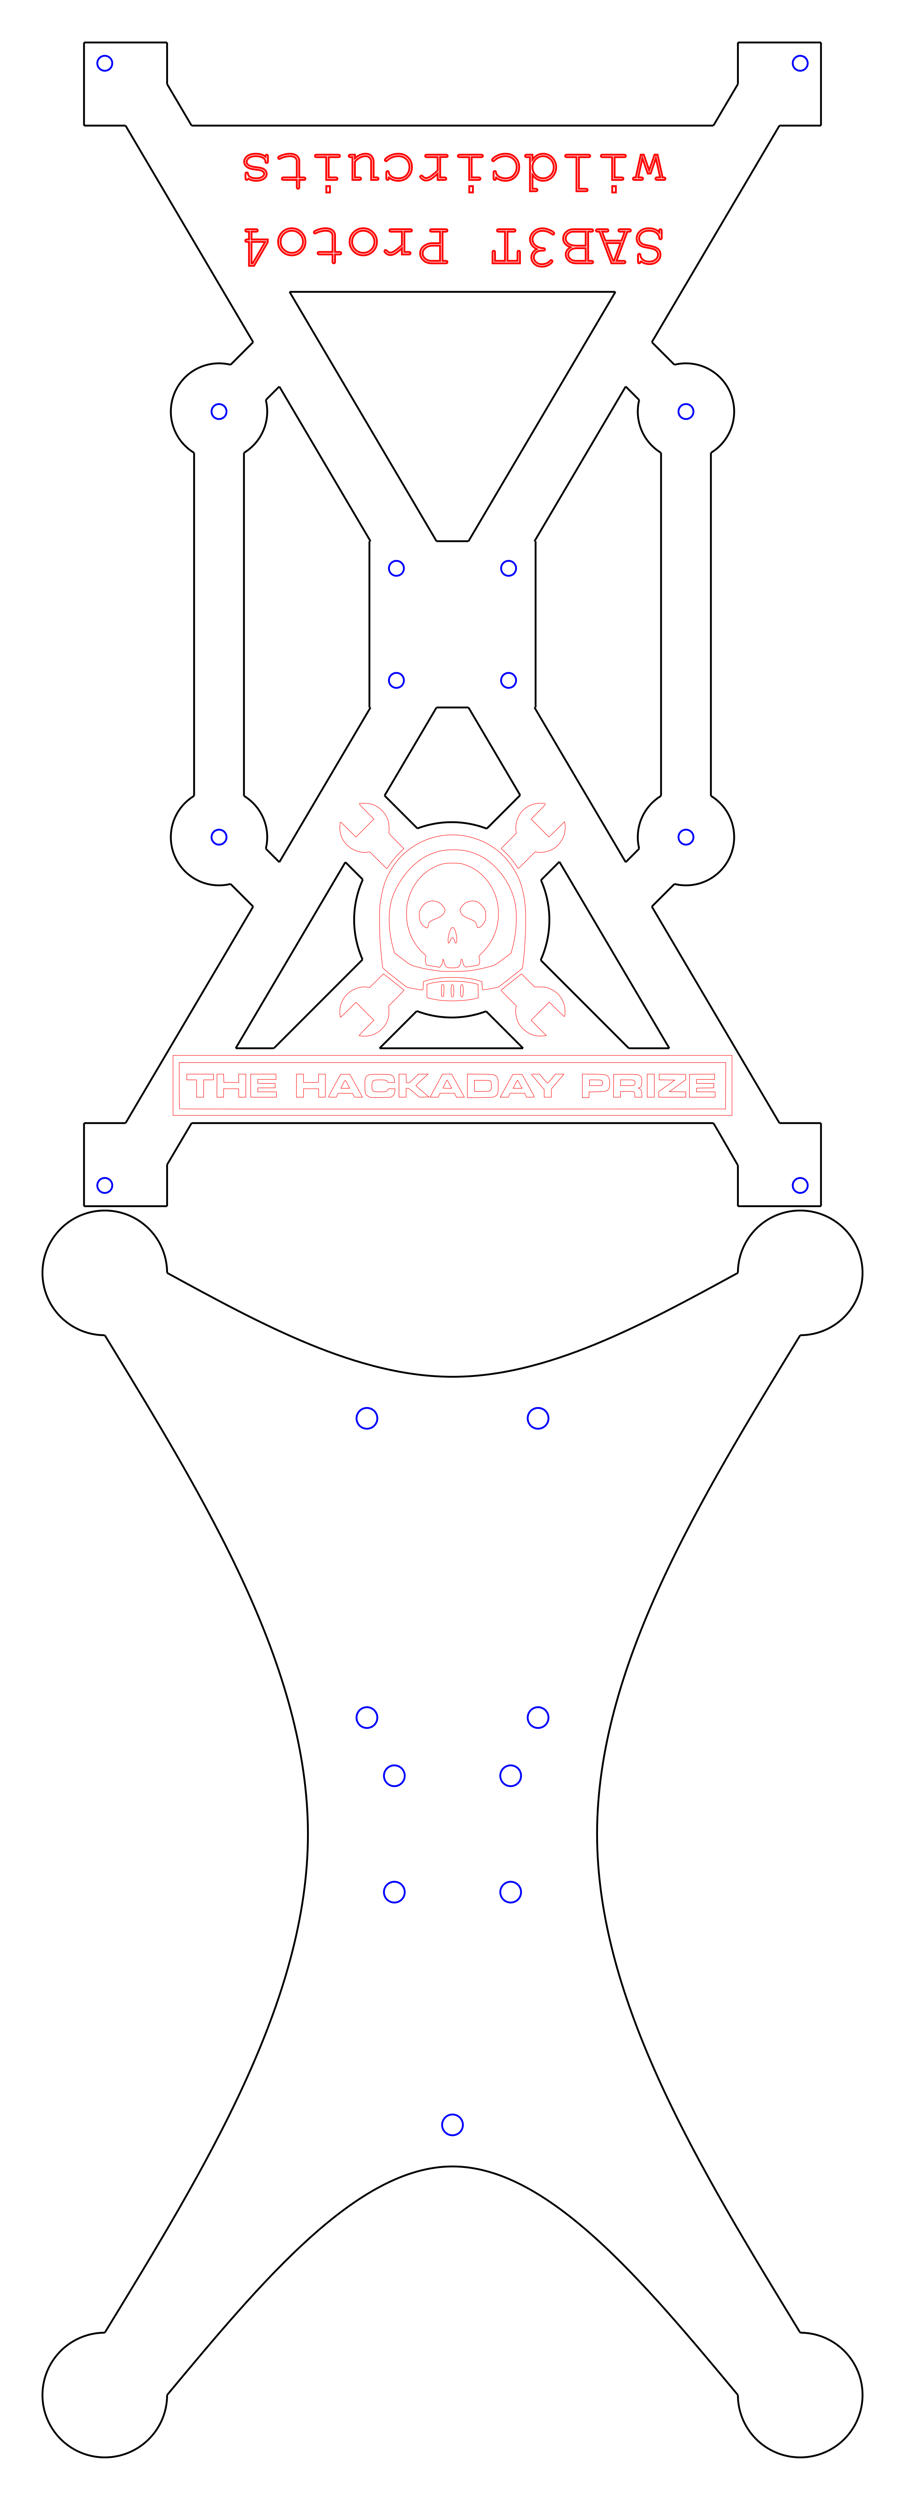 <?xml version="1.0" encoding="UTF-8" standalone="no"?>
<!-- Created with Inkscape (http://www.inkscape.org/) -->

<svg
   xmlns:dc="http://purl.org/dc/elements/1.1/"
   xmlns:cc="http://creativecommons.org/ns#"
   xmlns:rdf="http://www.w3.org/1999/02/22-rdf-syntax-ns#"
   xmlns:svg="http://www.w3.org/2000/svg"
   xmlns="http://www.w3.org/2000/svg"
   xmlns:sodipodi="http://sodipodi.sourceforge.net/DTD/sodipodi-0.dtd"
   xmlns:inkscape="http://www.inkscape.org/namespaces/inkscape"
   width="490.15"
   height="1353.333"
   id="svg4902"
   version="1.1"
   inkscape:version="0.48.4 r9939"
   sodipodi:docname="New document 6">
  <defs
     id="defs4904">
    <symbol
       id="*PAPER_SPACE" />
    <symbol
       id="*MODEL_SPACE" />
    <pattern
       id="Hatch"
       x="0"
       y="0"
       patternUnits="userSpaceOnUse"
       width="8"
       height="8">
      <path
         id="path4920"
         d="M8 4 l-4,4"
         stroke-width="0.25"
         stroke="#000000"
         linecap="square" />
      <path
         id="path4922"
         d="M6 2 l-4,4"
         stroke-width="0.25"
         stroke="#000000"
         linecap="square" />
      <path
         id="path4924"
         d="M4 0 l-4,4"
         stroke-width="0.25"
         stroke="#000000"
         linecap="square" />
    </pattern>
    <marker
       orient="auto"
       id="DistanceX"
       style="overflow:visible"
       refX="0"
       refY="0">
      <path
         id="path4917"
         d="M 3,-3 -3,3 M 0,-5 0,5"
         style="stroke:#000000;stroke-width:0.5"
         inkscape:connector-curvature="0" />
    </marker>
  </defs>
  <sodipodi:namedview
     id="base"
     pagecolor="#ffffff"
     bordercolor="#666666"
     borderopacity="1.0"
     inkscape:pageopacity="0.0"
     inkscape:pageshadow="2"
     inkscape:zoom="0.98994949"
     inkscape:cx="331.84697"
     inkscape:cy="827.72323"
     inkscape:document-units="in"
     inkscape:current-layer="layer1"
     showgrid="false"
     units="in"
     fit-margin-top="0.25"
     fit-margin-left="0.25"
     fit-margin-right="0.25"
     fit-margin-bottom="0.25"
     inkscape:window-width="1920"
     inkscape:window-height="1028"
     inkscape:window-x="-8"
     inkscape:window-y="-8"
     inkscape:window-maximized="1" />
  <g
     inkscape:label="Layer 1"
     inkscape:groupmode="layer"
     id="layer1"
     transform="translate(-287.275,-285.804)">
    <g
       id="g6328"
       transform="matrix(0,1,-1,0,1156.154,100.947)">
      <g
         transform="translate(0,14.299)"
         style="stroke:#000000;stroke-opacity:1"
         id="g5430">
        <g
           id="g6042">
          <path
             inkscape:connector-curvature="0"
             style="fill:none;stroke:#0000ff;stroke-opacity:1"
             d="m 830.657,421.18 a 4.05,4.05 0 1 0 -8.1,0 4.05,4.05 0 0 0 8.1,0 z"
             id="path4930" />
          <path
             inkscape:connector-curvature="0"
             style="fill:none;stroke:#0000ff;stroke-opacity:1"
             d="m 223.157,421.18 a 4.05,4.05 0 1 0 -8.1,0 4.05,4.05 0 0 0 8.1,0 z"
             id="path4932" />
          <path
             inkscape:connector-curvature="0"
             style="fill:none;stroke:#000000;stroke-opacity:1"
             d="m 382.316,729.706 a 26.1,26.1 0 0 0 47.678,19.749"
             id="path4934" />
          <path
             inkscape:connector-curvature="0"
             style="fill:none;stroke:#000000;stroke-opacity:1"
             d="m 615.72,749.455 a 26.1,26.1 0 0 0 47.678,-19.749"
             id="path4936" />
          <path
             inkscape:connector-curvature="0"
             style="fill:none;stroke:#000000;stroke-opacity:1"
             d="m 663.398,489.304 a 26.1,26.1 0 0 0 -47.678,-19.749"
             id="path4938" />
          <path
             inkscape:connector-curvature="0"
             style="fill:none;stroke:#000000;stroke-opacity:1"
             d="m 429.995,469.555 a 26.1,26.1 0 0 0 -47.678,19.749"
             id="path4940" />
          <path
             inkscape:connector-curvature="0"
             style="fill:none;stroke:#000000;stroke-opacity:1"
             d="m 633.461,590.972 a 52.87,52.87 0 0 0 -0.123,37.552"
             id="path4942" />
          <path
             inkscape:connector-curvature="0"
             style="fill:none;stroke:#000000;stroke-opacity:1"
             d="m 732.189,628.834 a 52.87,52.87 0 0 0 0.124,-37.525"
             id="path4944" />
          <path
             inkscape:connector-curvature="0"
             style="fill:none;stroke:#0000ff;stroke-opacity:1"
             d="m 557.238,579.13 a 4.05,4.05 0 1 0 -8.1,0 4.05,4.05 0 0 0 8.1,0 z"
             id="path4946" />
          <path
             inkscape:connector-curvature="0"
             style="fill:none;stroke:#0000ff;stroke-opacity:1"
             d="m 496.576,639.88 a 4.05,4.05 0 1 0 -8.1,0 4.05,4.05 0 1 0 8.1,0 z"
             id="path4948" />
          <path
             inkscape:connector-curvature="0"
             style="fill:none;stroke:#0000ff;stroke-opacity:1"
             d="m 642.107,735.955 a 4.05,4.05 0 1 0 -8.1,0 4.05,4.05 0 0 0 8.1,0 z"
             id="path4952" />
          <path
             inkscape:connector-curvature="0"
             style="fill:none;stroke:#0000ff;stroke-opacity:1"
             d="m 223.157,797.83 a 4.05,4.05 0 1 0 -8.1,0 4.05,4.05 0 0 0 8.1,0 z"
             id="path4954" />
          <path
             inkscape:connector-curvature="0"
             style="fill:none;stroke:#0000ff;stroke-opacity:1"
             d="m 830.657,797.83 a 4.05,4.05 0 1 0 -8.1,0 4.05,4.05 0 0 0 8.1,0 z"
             id="path4956" />
          <path
             inkscape:connector-curvature="0"
             style="fill:none;stroke:#0000ff;stroke-opacity:1"
             d="m 642.107,483.055 a 4.05,4.05 0 1 0 -8.1,0 4.05,4.05 0 0 0 8.1,0 z"
             id="path4958" />
          <path
             inkscape:connector-curvature="0"
             style="fill:none;stroke:#0000ff;stroke-opacity:1"
             d="m 411.707,483.055 a 4.05,4.05 0 1 0 -8.1,0 4.05,4.05 0 1 0 8.1,0 z"
             id="path4960" />
          <path
             inkscape:connector-curvature="0"
             style="fill:none;stroke:#0000ff;stroke-opacity:1"
             d="m 411.707,735.955 a 4.05,4.05 0 1 0 -8.1,0 4.05,4.05 0 1 0 8.1,0 z"
             id="path4962" />
          <path
             inkscape:connector-curvature="0"
             style="fill:none;stroke:#0000ff;stroke-opacity:1"
             d="m 496.576,579.13 a 4.05,4.05 0 1 0 -8.1,0 4.05,4.05 0 1 0 8.1,0 z"
             id="path4968" />
          <path
             inkscape:connector-curvature="0"
             style="fill:none;stroke:#0000ff;stroke-opacity:1"
             d="m 557.238,639.88 a 4.05,4.05 0 1 0 -8.1,0 4.05,4.05 0 0 0 8.1,0 z"
             id="path4970" />
          <path
             inkscape:connector-curvature="0"
             style="fill:none;stroke:#000000;stroke-opacity:1"
             d="m 567.857,653.92 0,0.585"
             id="path4972" />
          <path
             inkscape:connector-curvature="0"
             style="fill:none;stroke:#000000;stroke-opacity:1"
             d="m 567.857,654.505 -90,0"
             id="path4974" />
          <path
             inkscape:connector-curvature="0"
             style="fill:none;stroke:#000000;stroke-opacity:1"
             d="m 477.857,654.505 0,-0.585"
             id="path4976" />
          <path
             inkscape:connector-curvature="0"
             style="fill:none;stroke:#000000;stroke-opacity:1"
             d="m 477.857,653.92 -83.759,49.384"
             id="path4978" />
          <path
             inkscape:connector-curvature="0"
             style="fill:none;stroke:#000000;stroke-opacity:1"
             d="m 394.098,703.304 7.31,7.31"
             id="path4980" />
          <path
             inkscape:connector-curvature="0"
             style="fill:none;stroke:#000000;stroke-opacity:1"
             d="m 429.995,722.455 a 26.1,26.1 0 0 0 -28.586,-11.841"
             id="path4982" />
          <path
             inkscape:connector-curvature="0"
             style="fill:none;stroke:#000000;stroke-opacity:1"
             d="m 429.995,722.455 185.725,0"
             id="path4984" />
          <path
             inkscape:connector-curvature="0"
             style="fill:none;stroke:#000000;stroke-opacity:1"
             d="m 644.306,710.614 a 26.1,26.1 0 0 0 -28.586,11.841"
             id="path4986" />
          <path
             inkscape:connector-curvature="0"
             style="fill:none;stroke:#000000;stroke-opacity:1"
             d="m 644.306,710.614 7.31,-7.31"
             id="path4988" />
          <path
             inkscape:connector-curvature="0"
             style="fill:none;stroke:#000000;stroke-opacity:1"
             d="m 651.616,703.304 -83.759,-49.384"
             id="path4990" />
          <path
             inkscape:connector-curvature="0"
             style="fill:none;stroke:#000000;stroke-opacity:1"
             d="m 401.408,508.396 a 26.1,26.1 0 0 0 28.586,-11.841"
             id="path4992" />
          <path
             inkscape:connector-curvature="0"
             style="fill:none;stroke:#000000;stroke-opacity:1"
             d="m 401.408,508.396 -7.31,7.31"
             id="path4994" />
          <path
             inkscape:connector-curvature="0"
             style="fill:none;stroke:#000000;stroke-opacity:1"
             d="m 394.098,515.706 83.759,49.384"
             id="path4996" />
          <path
             inkscape:connector-curvature="0"
             style="fill:none;stroke:#000000;stroke-opacity:1"
             d="m 477.857,565.09 0,-0.585"
             id="path4998" />
          <path
             inkscape:connector-curvature="0"
             style="fill:none;stroke:#000000;stroke-opacity:1"
             d="m 477.857,564.505 90,0"
             id="path5000" />
          <path
             inkscape:connector-curvature="0"
             style="fill:none;stroke:#000000;stroke-opacity:1"
             d="m 567.857,564.505 0,0.585"
             id="path5002" />
          <path
             inkscape:connector-curvature="0"
             style="fill:none;stroke:#000000;stroke-opacity:1"
             d="m 567.857,565.09 83.759,-49.384"
             id="path5004" />
          <path
             inkscape:connector-curvature="0"
             style="fill:none;stroke:#000000;stroke-opacity:1"
             d="m 651.616,515.706 -7.31,-7.31"
             id="path5006" />
          <path
             inkscape:connector-curvature="0"
             style="fill:none;stroke:#000000;stroke-opacity:1"
             d="m 615.72,496.555 a 26.1,26.1 0 0 0 28.586,11.841"
             id="path5008" />
          <path
             inkscape:connector-curvature="0"
             style="fill:none;stroke:#000000;stroke-opacity:1"
             d="m 615.72,496.555 -185.725,0"
             id="path5010" />
          <path
             inkscape:connector-curvature="0"
             style="fill:none;stroke:#000000;stroke-opacity:1"
             d="m 752.357,726.935 0,-20.667"
             id="path5012" />
          <path
             inkscape:connector-curvature="0"
             style="fill:none;stroke:#000000;stroke-opacity:1"
             d="m 752.357,706.268 -48.051,-48.051"
             id="path5014" />
          <path
             inkscape:connector-curvature="0"
             style="fill:none;stroke:#000000;stroke-opacity:1"
             d="m 661.04,658.083 a 52.87,52.87 0 0 0 43.267,0.134"
             id="path5016" />
          <path
             inkscape:connector-curvature="0"
             style="fill:none;stroke:#000000;stroke-opacity:1"
             d="m 661.04,658.083 -9.444,9.444"
             id="path5018" />
          <path
             inkscape:connector-curvature="0"
             style="fill:none;stroke:#000000;stroke-opacity:1"
             d="m 651.596,667.527 100.761,59.409"
             id="path5020" />
          <path
             inkscape:connector-curvature="0"
             style="fill:none;stroke:#000000;stroke-opacity:1"
             d="m 732.189,628.834 20.168,20.168"
             id="path5022" />
          <path
             inkscape:connector-curvature="0"
             style="fill:none;stroke:#000000;stroke-opacity:1"
             d="m 752.357,649.002 0,-77.737"
             id="path5024" />
          <path
             inkscape:connector-curvature="0"
             style="fill:none;stroke:#000000;stroke-opacity:1"
             d="m 752.357,571.265 -20.044,20.044"
             id="path5026" />
          <path
             inkscape:connector-curvature="0"
             style="fill:none;stroke:#000000;stroke-opacity:1"
             d="m 704.62,561.742 a 52.87,52.87 0 0 0 -43.269,-0.146"
             id="path5028" />
          <path
             inkscape:connector-curvature="0"
             style="fill:none;stroke:#000000;stroke-opacity:1"
             d="m 704.62,561.742 47.737,-47.737"
             id="path5030" />
          <path
             inkscape:connector-curvature="0"
             style="fill:none;stroke:#000000;stroke-opacity:1"
             d="m 752.357,514.005 0,-21.93"
             id="path5032" />
          <path
             inkscape:connector-curvature="0"
             style="fill:none;stroke:#000000;stroke-opacity:1"
             d="m 752.357,492.075 -100.986,59.541"
             id="path5034" />
          <path
             inkscape:connector-curvature="0"
             style="fill:none;stroke:#000000;stroke-opacity:1"
             d="m 651.371,551.616 9.98,9.979"
             id="path5036" />
          <path
             inkscape:connector-curvature="0"
             style="fill:none;stroke:#000000;stroke-opacity:1"
             d="m 633.461,590.972 -18.115,-18.115"
             id="path5038" />
          <path
             inkscape:connector-curvature="0"
             style="fill:none;stroke:#000000;stroke-opacity:1"
             d="m 615.346,572.857 -47.489,27.999"
             id="path5040" />
          <path
             inkscape:connector-curvature="0"
             style="fill:none;stroke:#000000;stroke-opacity:1"
             d="m 567.857,600.856 0,17.298"
             id="path5042" />
          <path
             inkscape:connector-curvature="0"
             style="fill:none;stroke:#000000;stroke-opacity:1"
             d="m 567.857,618.154 47.717,28.134"
             id="path5044" />
          <path
             inkscape:connector-curvature="0"
             style="fill:none;stroke:#000000;stroke-opacity:1"
             d="m 615.574,646.288 17.764,-17.764"
             id="path5046" />
          <path
             inkscape:connector-curvature="0"
             style="fill:none;stroke:#000000;stroke-opacity:1"
             d="m 477.857,618.154 0,-17.298"
             id="path5048" />
          <path
             inkscape:connector-curvature="0"
             style="fill:none;stroke:#000000;stroke-opacity:1"
             d="m 477.857,600.856 -135,-79.596"
             id="path5050" />
          <path
             inkscape:connector-curvature="0"
             style="fill:none;stroke:#000000;stroke-opacity:1"
             d="m 342.857,521.26 0,176.49"
             id="path5052" />
          <path
             inkscape:connector-curvature="0"
             style="fill:none;stroke:#000000;stroke-opacity:1"
             d="m 342.857,697.75 135,-79.596"
             id="path5054" />
          <path
             inkscape:connector-curvature="0"
             style="fill:none;stroke:#000000;stroke-opacity:1"
             d="m 252.857,468.196 -22.5,-13.266"
             id="path5056" />
          <path
             inkscape:connector-curvature="0"
             style="fill:none;stroke:#000000;stroke-opacity:1"
             d="m 230.357,454.93 -22.5,0"
             id="path5058" />
          <path
             inkscape:connector-curvature="0"
             style="fill:none;stroke:#000000;stroke-opacity:1"
             d="m 207.857,454.93 0,-45"
             id="path5060" />
          <path
             inkscape:connector-curvature="0"
             style="fill:none;stroke:#000000;stroke-opacity:1"
             d="m 207.857,409.93 45,0"
             id="path5062" />
          <path
             inkscape:connector-curvature="0"
             style="fill:none;stroke:#000000;stroke-opacity:1"
             d="m 252.857,409.93 0,22.5"
             id="path5064" />
          <path
             inkscape:connector-curvature="0"
             style="fill:none;stroke:#000000;stroke-opacity:1"
             d="m 252.857,432.43 117.22,69.113"
             id="path5066" />
          <path
             inkscape:connector-curvature="0"
             style="fill:none;stroke:#000000;stroke-opacity:1"
             d="m 370.077,501.543 12.239,-12.239"
             id="path5068" />
          <path
             inkscape:connector-curvature="0"
             style="fill:none;stroke:#000000;stroke-opacity:1"
             d="m 429.995,469.555 185.725,0"
             id="path5070" />
          <path
             inkscape:connector-curvature="0"
             style="fill:none;stroke:#000000;stroke-opacity:1"
             d="m 663.398,489.304 12.239,12.239"
             id="path5072" />
          <path
             inkscape:connector-curvature="0"
             style="fill:none;stroke:#000000;stroke-opacity:1"
             d="m 675.637,501.543 117.22,-69.113"
             id="path5074" />
          <path
             inkscape:connector-curvature="0"
             style="fill:none;stroke:#000000;stroke-opacity:1"
             d="m 792.857,432.43 0,-22.5"
             id="path5076" />
          <path
             inkscape:connector-curvature="0"
             style="fill:none;stroke:#000000;stroke-opacity:1"
             d="m 792.857,409.93 45,0"
             id="path5078" />
          <path
             inkscape:connector-curvature="0"
             style="fill:none;stroke:#000000;stroke-opacity:1"
             d="m 837.857,409.93 0,45"
             id="path5080" />
          <path
             inkscape:connector-curvature="0"
             style="fill:none;stroke:#000000;stroke-opacity:1"
             d="m 837.857,454.93 -22.118,0"
             id="path5082" />
          <path
             inkscape:connector-curvature="0"
             style="fill:none;stroke:#000000;stroke-opacity:1"
             d="m 815.739,454.93 -18.382,10.613"
             id="path5084" />
          <path
             inkscape:connector-curvature="0"
             style="fill:none;stroke:#000000;stroke-opacity:1"
             d="m 797.357,465.543 -4.5,2.653"
             id="path5086" />
          <path
             inkscape:connector-curvature="0"
             style="fill:none;stroke:#000000;stroke-opacity:1"
             d="m 792.857,468.196 0,282.618"
             id="path5088" />
          <path
             inkscape:connector-curvature="0"
             style="fill:none;stroke:#000000;stroke-opacity:1"
             d="m 792.857,750.814 22.5,13.266"
             id="path5090" />
          <path
             inkscape:connector-curvature="0"
             style="fill:none;stroke:#000000;stroke-opacity:1"
             d="m 815.357,764.08 22.5,0"
             id="path5092" />
          <path
             inkscape:connector-curvature="0"
             style="fill:none;stroke:#000000;stroke-opacity:1"
             d="m 837.857,764.08 0,45"
             id="path5094" />
          <path
             inkscape:connector-curvature="0"
             style="fill:none;stroke:#000000;stroke-opacity:1"
             d="m 837.857,809.08 -45,0"
             id="path5096" />
          <path
             inkscape:connector-curvature="0"
             style="fill:none;stroke:#000000;stroke-opacity:1"
             d="m 792.857,809.08 0,-22.5"
             id="path5098" />
          <path
             inkscape:connector-curvature="0"
             style="fill:none;stroke:#000000;stroke-opacity:1"
             d="m 792.857,786.58 -117.22,-69.113"
             id="path5100" />
          <path
             inkscape:connector-curvature="0"
             style="fill:none;stroke:#000000;stroke-opacity:1"
             d="m 675.637,717.467 -12.239,12.239"
             id="path5102" />
          <path
             inkscape:connector-curvature="0"
             style="fill:none;stroke:#000000;stroke-opacity:1"
             d="m 615.72,749.455 -185.725,0"
             id="path5104" />
          <path
             inkscape:connector-curvature="0"
             style="fill:none;stroke:#000000;stroke-opacity:1"
             d="m 382.316,729.706 -12.239,-12.239"
             id="path5106" />
          <path
             inkscape:connector-curvature="0"
             style="fill:none;stroke:#000000;stroke-opacity:1"
             d="m 370.077,717.467 -117.22,69.113"
             id="path5108" />
          <path
             inkscape:connector-curvature="0"
             style="fill:none;stroke:#000000;stroke-opacity:1"
             d="m 252.857,786.58 0,22.5"
             id="path5110" />
          <path
             inkscape:connector-curvature="0"
             style="fill:none;stroke:#000000;stroke-opacity:1"
             d="m 252.857,809.08 -45,0"
             id="path5112" />
          <path
             inkscape:connector-curvature="0"
             style="fill:none;stroke:#000000;stroke-opacity:1"
             d="m 207.857,809.08 0,-45"
             id="path5114" />
          <path
             inkscape:connector-curvature="0"
             style="fill:none;stroke:#000000;stroke-opacity:1"
             d="m 207.857,764.08 22.5,0"
             id="path5116" />
          <path
             inkscape:connector-curvature="0"
             style="fill:none;stroke:#000000;stroke-opacity:1"
             d="m 230.357,764.08 22.5,-13.266"
             id="path5118" />
          <path
             inkscape:connector-curvature="0"
             style="fill:none;stroke:#000000;stroke-opacity:1"
             d="m 252.857,750.814 0,-282.618"
             id="path5120" />
        </g>
      </g>
      <g
         id="g4593"
         transform="translate(102.545,91.442)">
        <g
           transform="matrix(0,-1,1,0,-226.282,1072.362)"
           id="g3163"
           style="stroke:#000000;stroke-opacity:1">
          <path
             inkscape:connector-curvature="0"
             style="fill:none;stroke:#ff0000;stroke-width:0.24;stroke-opacity:1"
             d="m 388.63,896.197 0,-16.231 151.37,0 151.37,0 0,16.231 0,16.231 -151.37,0 -151.37,0 0,-16.231 z"
             id="path3161" />
          <path
             inkscape:connector-curvature="0"
             style="fill:none;stroke:#ff0000;stroke-width:0.24;stroke-opacity:1"
             d="m 687.946,896.377 0.062,-12.564 -148.006,0 -148.006,0 0,12.464 c 0,6.855 0.072,12.536 0.161,12.624 0.088,0.088 66.663,0.133 147.944,0.1 l 147.783,-0.061 0.062,-12.564 z"
             id="path3159" />
          <path
             inkscape:connector-curvature="0"
             style="fill:none;stroke:#ff0000;stroke-width:0.24;stroke-opacity:1"
             d="m 494.687,902.277 c -1.887,-0.971 -2.046,-1.382 -2.141,-5.527 -0.099,-4.322 0.152,-5.186 1.75,-6.042 0.921,-0.493 1.291,-0.523 6.388,-0.523 4.723,0 5.509,0.054 6.19,0.426 1.048,0.573 1.492,1.316 1.667,2.79 l 0.146,1.233 -1.957,0 c -1.545,0 -1.957,-0.073 -1.957,-0.347 0,-0.82 -0.979,-1.096 -3.89,-1.096 -1.555,0 -3.084,0.12 -3.407,0.267 -0.841,0.383 -1.12,1.191 -1.12,3.242 0,1.594 0.069,1.872 0.59,2.393 0.564,0.564 0.726,0.59 3.591,0.59 3.377,0 4.153,-0.19 4.374,-1.074 0.148,-0.589 0.218,-0.61 2.084,-0.61 l 1.931,0 -0.143,1.207 c -0.179,1.515 -0.578,2.338 -1.444,2.979 -0.634,0.47 -1.036,0.507 -6.132,0.571 -5.278,0.067 -5.488,0.051 -6.522,-0.481 z"
             id="path3157" />
          <path
             inkscape:connector-curvature="0"
             style="fill:none;stroke:#ff0000;stroke-width:0.24;stroke-opacity:1"
             d="m 548.055,896.429 0,-6.408 6.913,0.083 c 6.339,0.075 6.993,0.122 7.868,0.563 1.675,0.843 1.93,1.608 1.93,5.771 0,4.163 -0.256,4.928 -1.93,5.771 -0.877,0.442 -1.519,0.487 -7.868,0.555 l -6.913,0.074 0,-6.408 z"
             id="path3155" />
          <path
             inkscape:connector-curvature="0"
             style="fill:none;stroke:#ff0000;stroke-width:0.24;stroke-opacity:1"
             d="m 560.407,898.945 c 0.595,-0.468 0.634,-0.622 0.634,-2.525 0,-3.019 0.053,-2.988 -5.05,-2.988 l -4.088,0 0,3.006 0,3.006 3.935,0 c 3.617,0 3.986,-0.04 4.569,-0.498 z"
             id="path3153" />
          <path
             inkscape:connector-curvature="0"
             style="fill:none;stroke:#ff0000;stroke-width:0.24;stroke-opacity:1"
             d="m 610.335,896.419 0,-6.391 5.951,0.078 c 6.709,0.089 7.401,0.245 8.349,1.882 0.662,1.143 0.7,4.778 0.062,5.947 -0.775,1.421 -1.47,1.607 -6.367,1.705 l -4.388,0.088 0,1.54 0,1.54 -1.803,0 -1.803,0 0,-6.391 z"
             id="path3151" />
          <path
             inkscape:connector-curvature="0"
             style="fill:none;stroke:#ff0000;stroke-width:0.24;stroke-opacity:1"
             d="m 621.169,895.811 c 0.364,-0.68 0.077,-2.073 -0.489,-2.376 -0.25,-0.134 -1.814,-0.243 -3.476,-0.243 l -3.022,0 0,1.563 0,1.563 3.358,0 c 3.168,0 3.373,-0.029 3.629,-0.506 z"
             id="path3149" />
          <path
             inkscape:connector-curvature="0"
             style="fill:none;stroke:#ff0000;stroke-width:0.24;stroke-opacity:1"
             d="m 401.374,897.88 0,-4.689 -2.645,0 -2.645,0 0,-1.563 0,-1.563 7.214,0 7.214,0 0,1.563 0,1.563 -2.645,0 -2.645,0 0,4.689 0,4.689 -1.924,0 -1.924,0 0,-4.689 z"
             id="path3147" />
          <path
             inkscape:connector-curvature="0"
             style="fill:none;stroke:#ff0000;stroke-width:0.24;stroke-opacity:1"
             d="m 412.435,896.317 0,-6.252 1.794,0 1.794,0 0.069,2.224 0.069,2.224 4.028,0.066 4.028,0.066 0,-2.29 0,-2.29 1.924,0 1.924,0 0,6.252 0,6.252 -1.924,0 -1.924,0 0,-2.284 0,-2.284 -4.088,0 -4.088,0 0,2.284 0,2.284 -1.803,0 -1.803,0 0,-6.252 z"
             id="path3145" />
          <path
             inkscape:connector-curvature="0"
             style="fill:none;stroke:#ff0000;stroke-width:0.24;stroke-opacity:1"
             d="m 430.71,896.317 0,-6.252 6.853,0 6.853,0 0,1.443 0,1.443 -4.929,0 -4.929,0 0,1.082 0,1.082 4.689,0 4.689,0 0,1.202 0,1.202 -4.689,0 -4.689,0 0,1.082 0,1.082 5.05,0 5.05,0 0,1.443 0,1.443 -6.973,0 -6.973,0 0,-6.252 z"
             id="path3143" />
          <path
             inkscape:connector-curvature="0"
             style="fill:none;stroke:#ff0000;stroke-width:0.24;stroke-opacity:1"
             d="m 455.478,896.317 0,-6.252 1.924,0 1.924,0 0,2.29 0,2.29 4.028,-0.066 4.028,-0.066 0.069,-2.224 0.069,-2.224 1.794,0 1.794,0 0,6.252 0,6.252 -1.803,0 -1.803,0 0,-2.284 0,-2.284 -4.088,0 -4.088,0 0,2.284 0,2.284 -1.924,0 -1.924,0 0,-6.252 z"
             id="path3141" />
          <path
             inkscape:connector-curvature="0"
             style="fill:none;stroke:#ff0000;stroke-width:0.24;stroke-opacity:1"
             d="m 472.804,902.389 c 0.008,-0.099 1.498,-2.886 3.312,-6.192 l 3.299,-6.012 2.5,0 2.5,0 3.424,6.192 3.424,6.192 -2.125,0 -2.125,0 -0.563,-1.022 -0.563,-1.022 -3.903,-0.067 -3.903,-0.066 -0.529,1.088 -0.529,1.088 -2.116,0 c -1.164,0 -2.11,-0.081 -2.103,-0.18 z"
             id="path3139" />
          <path
             inkscape:connector-curvature="0"
             style="fill:none;stroke:#ff0000;stroke-width:0.24;stroke-opacity:1"
             d="m 483.374,895.869 c -1.583,-3.044 -1.408,-3.018 -2.708,-0.4 l -1.138,2.292 2.415,0 2.415,0 -0.984,-1.891 z"
             id="path3137" />
          <path
             inkscape:connector-curvature="0"
             style="fill:none;stroke:#ff0000;stroke-width:0.24;stroke-opacity:1"
             d="m 511.024,896.317 0,-6.252 1.915,0 1.915,0 0.069,2.344 0.069,2.344 0.791,0.076 c 0.714,0.069 1.039,-0.161 3.327,-2.344 l 2.535,-2.421 2.56,0 2.56,0 -0.717,0.678 c -0.394,0.373 -1.88,1.739 -3.302,3.035 -1.422,1.297 -2.585,2.427 -2.585,2.512 0,0.085 1.593,1.505 3.54,3.156 l 3.54,3.002 -2.596,0.068 -2.596,0.068 -2.791,-2.413 c -2.327,-2.011 -2.924,-2.413 -3.589,-2.413 l -0.798,0 0,2.405 0,2.405 -1.924,0 -1.924,0 0,-6.252 z"
             id="path3135" />
          <path
             inkscape:connector-curvature="0"
             style="fill:none;stroke:#ff0000;stroke-width:0.24;stroke-opacity:1"
             d="m 528.518,901.307 c 0.389,-0.694 1.926,-3.508 3.417,-6.252 l 2.709,-4.989 2.449,0 2.449,0 2.55,4.629 c 1.402,2.546 2.949,5.359 3.437,6.252 l 0.887,1.623 -2.138,0 -2.138,0 -0.526,-1.082 -0.526,-1.082 -3.923,0 -3.923,0 -0.526,1.082 -0.526,1.082 -2.19,0 -2.19,0 0.707,-1.262 z"
             id="path3133" />
          <path
             inkscape:connector-curvature="0"
             style="fill:none;stroke:#ff0000;stroke-width:0.24;stroke-opacity:1"
             d="m 538.394,895.536 c -0.663,-1.223 -1.243,-2.263 -1.288,-2.309 -0.081,-0.084 -2.276,4.168 -2.276,4.409 0,0.069 1.073,0.125 2.385,0.125 l 2.385,0 -1.206,-2.224 z"
             id="path3131" />
          <path
             inkscape:connector-curvature="0"
             style="fill:none;stroke:#ff0000;stroke-width:0.24;stroke-opacity:1"
             d="m 566.749,900.946 c 0.49,-0.893 2.03,-3.679 3.422,-6.192 l 2.532,-4.569 2.493,0 2.493,0 3.332,6.012 c 1.833,3.306 3.335,6.093 3.338,6.192 0.003,0.099 -0.946,0.18 -2.11,0.18 l -2.116,0 -0.526,-1.082 -0.526,-1.082 -3.923,0 -3.923,0 -0.526,1.082 -0.526,1.082 -2.163,0 -2.163,0 0.89,-1.623 z"
             id="path3129" />
          <path
             inkscape:connector-curvature="0"
             style="fill:none;stroke:#ff0000;stroke-width:0.24;stroke-opacity:1"
             d="m 576.547,895.656 c -0.621,-1.157 -1.202,-2.183 -1.292,-2.28 -0.09,-0.097 -0.673,0.85 -1.296,2.104 l -1.133,2.28 2.425,0 2.425,0 -1.129,-2.104 z"
             id="path3127" />
          <path
             inkscape:connector-curvature="0"
             style="fill:none;stroke:#ff0000;stroke-width:0.24;stroke-opacity:1"
             d="m 589.655,900.501 0,-2.068 -3.187,-3.763 c -1.753,-2.07 -3.335,-3.952 -3.516,-4.184 -0.308,-0.394 -0.186,-0.421 1.929,-0.421 l 2.257,0 2.118,2.539 c 1.692,2.029 2.184,2.485 2.447,2.267 0.181,-0.15 1.168,-1.293 2.194,-2.54 l 1.865,-2.266 2.253,0 2.253,0 -0.487,0.661 c -0.268,0.364 -1.787,2.176 -3.376,4.028 l -2.889,3.366 -0.007,2.224 -0.007,2.224 -1.924,0 -1.924,0 0,-2.068 z"
             id="path3125" />
          <path
             inkscape:connector-curvature="0"
             style="fill:none;stroke:#ff0000;stroke-width:0.24;stroke-opacity:1"
             d="m 627.223,896.377 0.064,-6.192 6.492,0 c 6.117,0 6.541,0.029 7.334,0.494 1.145,0.672 1.436,1.365 1.44,3.425 0.004,2.028 -0.424,3.091 -1.338,3.321 l -0.611,0.153 0.742,0.451 c 0.927,0.564 1.211,1.294 1.211,3.112 l 0,1.427 -1.924,0 -1.924,0 0,-1.098 c 0,-2.028 0,-2.028 -4.096,-2.028 l -3.598,0 0,1.563 0,1.563 -1.928,0 -1.928,0 0.064,-6.192 z"
             id="path3123" />
          <path
             inkscape:connector-curvature="0"
             style="fill:none;stroke:#ff0000;stroke-width:0.24;stroke-opacity:1"
             d="m 638.575,895.783 c 0.511,-0.729 0.47,-1.534 -0.107,-2.111 -0.437,-0.437 -0.802,-0.481 -3.968,-0.481 l -3.487,0 0,1.563 0,1.563 3.593,0 c 3.441,0 3.609,-0.023 3.968,-0.534 z"
             id="path3121" />
          <path
             inkscape:connector-curvature="0"
             style="fill:none;stroke:#ff0000;stroke-width:0.24;stroke-opacity:1"
             d="m 645.442,896.317 0,-6.252 1.924,0 1.924,0 0,6.252 0,6.252 -1.924,0 -1.924,0 0,-6.252 z"
             id="path3119" />
          <path
             inkscape:connector-curvature="0"
             style="fill:none;stroke:#ff0000;stroke-width:0.24;stroke-opacity:1"
             d="m 651.694,901.063 0,-1.506 4.351,-3.123 4.351,-3.123 -4.231,-0.066 -4.231,-0.066 0,-1.561 0,-1.561 7.154,0.064 7.154,0.064 0.07,1.448 0.07,1.448 -4.477,3.241 -4.477,3.241 4.467,0.066 4.467,0.066 0,1.437 0,1.437 -7.334,0 -7.334,0 0,-1.506 z"
             id="path3117" />
          <path
             inkscape:connector-curvature="0"
             style="fill:none;stroke:#ff0000;stroke-width:0.24;stroke-opacity:1"
             d="m 668.342,896.377 0.064,-6.192 6.793,-0.064 6.793,-0.064 0,1.446 0,1.447 -4.929,0 -4.929,0 0,1.082 0,1.082 4.689,0 4.689,0 0,1.197 0,1.197 -4.629,0.066 -4.629,0.066 -0.074,1.022 -0.074,1.022 5.064,0 5.064,0 0,1.443 0,1.443 -6.977,0 -6.977,0 0.064,-6.192 z"
             id="path3115" />
        </g>
        <g
           transform="matrix(0,-1,1,0,-225.479,1068.157)"
           id="g3189"
           style="stroke:#000000;stroke-opacity:1">
          <path
             inkscape:connector-curvature="0"
             style="fill:none;stroke:#ff0000;stroke-width:0.24;stroke-opacity:1"
             d="m 486.696,868.672 c -0.75,-0.071 -1.423,-0.189 -1.494,-0.261 -0.072,-0.071 1.706,-1.964 3.949,-4.204 l 4.079,-4.074 -4.867,-4.872 -4.867,-4.872 -4.142,4.136 c -2.278,2.275 -4.202,4.076 -4.275,4.003 -0.074,-0.073 -0.2,-0.998 -0.282,-2.054 -0.292,-3.793 0.996,-7.331 3.724,-10.222 2.787,-2.954 7.326,-4.619 11.102,-4.072 l 1.323,0.192 3.737,-3.693 3.737,-3.693 5.521,4.358 c 3.037,2.397 5.57,4.406 5.63,4.464 0.06,0.058 -1.778,1.996 -4.085,4.305 l -4.194,4.199 0.077,2.465 c 0.132,4.211 -1.013,7.226 -3.803,10.016 -2.958,2.958 -6.666,4.281 -10.869,3.879 z"
             id="path3113" />
          <path
             inkscape:connector-curvature="0"
             style="fill:none;stroke:#ff0000;stroke-width:0.24;stroke-opacity:1"
             d="m 580.116,868.298 c -3.692,-0.995 -7.033,-3.676 -8.682,-6.967 -1.129,-2.253 -1.714,-5.774 -1.306,-7.853 l 0.22,-1.12 -4.173,-4.168 c -2.295,-2.293 -4.146,-4.24 -4.113,-4.326 0.033,-0.087 2.55,-2.115 5.591,-4.507 l 5.531,-4.349 3.545,3.539 3.545,3.539 2.948,0.021 c 2.534,0.018 3.171,0.106 4.539,0.625 4.383,1.663 7.256,4.688 8.533,8.982 0.451,1.515 0.604,5.743 0.23,6.348 -0.142,0.229 -1.332,-0.816 -4.254,-3.734 l -4.057,-4.052 -4.929,4.925 -4.929,4.925 4.111,4.116 4.111,4.116 -0.774,0.155 c -1.291,0.258 -4.365,0.144 -5.685,-0.212 z"
             id="path3111" />
          <path
             inkscape:connector-curvature="0"
             style="fill:none;stroke:#ff0000;stroke-width:0.24;stroke-opacity:1"
             d="m 529.965,849.4 c -2.156,-0.208 -6.459,-1.013 -7.47,-1.397 -0.563,-0.214 -0.568,-0.248 -0.549,-3.774 l 0.019,-3.558 1.082,-0.314 c 6.197,-1.798 18.132,-1.854 24.896,-0.117 l 1.675,0.43 0.066,3.644 0.066,3.644 -0.908,0.254 c -4.492,1.256 -12.77,1.777 -18.878,1.188 z"
             id="path3109" />
          <path
             inkscape:connector-curvature="0"
             style="fill:none;stroke:#ff0000;stroke-width:0.24;stroke-opacity:1"
             d="m 536.264,847.039 c 0.137,-0.256 0.249,-1.601 0.249,-2.989 0,-2.626 -0.282,-3.433 -1.089,-3.123 -0.476,0.183 -0.526,6.227 -0.053,6.417 0.522,0.211 0.638,0.171 0.893,-0.306 z"
             id="path3107" />
          <path
             inkscape:connector-curvature="0"
             style="fill:none;stroke:#ff0000;stroke-width:0.24;stroke-opacity:1"
             d="m 541.183,847.358 c 0.547,-0.21 0.565,-5.894 0.02,-6.347 -0.288,-0.239 -0.434,-0.239 -0.721,0 -0.466,0.387 -0.528,5.748 -0.072,6.204 0.337,0.337 0.29,0.328 0.774,0.143 z"
             id="path3105" />
          <path
             inkscape:connector-curvature="0"
             style="fill:none;stroke:#ff0000;stroke-width:0.24;stroke-opacity:1"
             d="m 531.17,844.105 c 0.056,-2.546 0.008,-3.06 -0.301,-3.179 -0.955,-0.366 -1.089,0.013 -1.089,3.076 0,1.617 0.077,3.017 0.17,3.11 0.094,0.094 0.391,0.139 0.661,0.1 0.46,-0.066 0.495,-0.259 0.558,-3.108 z"
             id="path3103" />
          <path
             inkscape:connector-curvature="0"
             style="fill:none;stroke:#ff0000;stroke-width:0.24;stroke-opacity:1"
             d="m 519.2,843.707 c -2.605,-0.301 -7.918,-1.344 -8.376,-1.644 -0.31,-0.203 -3.302,-2.527 -6.649,-5.164 -5.265,-4.149 -6.104,-4.899 -6.227,-5.571 -0.244,-1.328 -1.076,-9.955 -1.374,-14.242 -0.395,-5.683 -0.406,-16.726 -0.019,-19.718 0.46,-3.553 1.389,-7.992 2.229,-10.644 2.007,-6.334 6.3,-12.949 11.139,-17.159 10.722,-9.329 24.963,-12.21 38.372,-7.762 9.238,3.065 16.519,9.124 21.543,17.929 2.532,4.438 3.973,8.866 4.935,15.172 1.109,7.263 0.782,21.901 -0.777,34.806 l -0.276,2.284 -6.255,4.929 c -3.44,2.711 -6.483,5.053 -6.762,5.204 -0.464,0.251 -7.477,1.529 -8.391,1.529 -0.331,0 -0.405,-0.351 -0.463,-2.202 l -0.069,-2.202 -1.323,-0.45 c -4.7,-1.599 -13.8,-2.316 -20.714,-1.633 -3.033,0.3 -7.027,1.06 -8.566,1.63 l -1.138,0.422 -0.12,2.278 c -0.119,2.26 -0.125,2.277 -0.721,2.208 z"
             id="path3101" />
          <path
             inkscape:connector-curvature="0"
             style="fill:none;stroke:#ff0000;stroke-width:0.24;stroke-opacity:1"
             d="m 546.26,833.117 c 3.531,-0.546 7.766,-1.46 10.663,-2.302 1.777,-0.517 2.328,-0.85 6.262,-3.781 l 4.314,-3.215 0.504,-1.842 c 1.426,-5.211 2.145,-9.863 2.34,-15.133 0.306,-8.307 -1.127,-14.58 -4.816,-21.08 -3.787,-6.672 -9.468,-12.203 -15.377,-14.971 -4.657,-2.182 -8.436,-2.983 -13.996,-2.967 -5.459,0.016 -9.476,0.922 -13.947,3.147 -7.047,3.507 -13.486,10.519 -17.551,19.113 -3.836,8.11 -4.216,18.836 -1.088,30.645 l 0.775,2.925 4.298,3.263 c 4.181,3.174 4.363,3.282 6.684,3.972 3.85,1.144 9.49,2.192 14.816,2.753 0.529,0.056 3.667,0.069 6.973,0.029 4.533,-0.055 6.782,-0.192 9.145,-0.557 z"
             id="path3099" />
          <path
             inkscape:connector-curvature="0"
             style="fill:none;stroke:#ff0000;stroke-width:0.24;stroke-opacity:1"
             d="m 533.748,831.714 c -1.363,-0.225 -2.421,-1.635 -2.59,-3.451 -0.11,-1.181 -0.655,-1.643 -0.657,-0.557 -0.003,1.057 -0.421,2.297 -1.033,3.057 l -0.557,0.692 -3.325,-0.532 c -1.829,-0.292 -3.463,-0.585 -3.631,-0.649 -0.806,-0.309 -1.198,-3.277 -0.584,-4.424 0.248,-0.464 0.102,-0.673 -1.529,-2.176 -4.303,-3.965 -7.279,-9.42 -8.508,-15.596 -0.562,-2.824 -0.55,-8.56 0.023,-11.256 1.23,-5.789 3.58,-10.379 7.314,-14.287 2.318,-2.427 4.44,-3.988 7.274,-5.352 3.616,-1.74 5.447,-2.138 9.847,-2.138 3.078,0 4.062,0.091 5.651,0.523 7.287,1.982 13.623,7.662 16.833,15.089 4.784,11.071 2.34,24.2 -6.056,32.531 -2.119,2.103 -2.257,2.298 -2.035,2.886 0.652,1.731 0.457,3.634 -0.418,4.103 -0.241,0.129 -1.887,0.447 -3.659,0.706 l -3.221,0.472 -0.534,-0.497 c -0.586,-0.545 -0.974,-1.532 -1.113,-2.831 -0.058,-0.538 -0.232,-0.87 -0.484,-0.919 -0.314,-0.062 -0.394,0.125 -0.394,0.926 0,1.152 -0.503,2.35 -1.301,3.1 -0.455,0.427 -0.911,0.535 -2.571,0.61 -1.11,0.05 -2.343,0.037 -2.74,-0.029 z"
             id="path3097" />
          <path
             inkscape:connector-curvature="0"
             style="fill:none;stroke:#ff0000;stroke-width:0.24;stroke-opacity:1"
             d="m 534.46,817.234 c 0.486,-1.462 1.162,-2.152 1.684,-1.719 0.199,0.165 0.545,0.883 0.77,1.596 0.44,1.395 0.644,1.559 1.034,0.831 0.585,-1.093 -0.114,-5.558 -1.147,-7.327 -0.913,-1.563 -2.038,-0.52 -2.905,2.693 -0.954,3.537 -0.457,6.999 0.564,3.925 z"
             id="path3095" />
          <path
             inkscape:connector-curvature="0"
             style="fill:none;stroke:#ff0000;stroke-width:0.24;stroke-opacity:1"
             d="m 522.696,808.724 c 0.228,-1.655 0.904,-2.275 3.696,-3.389 2.822,-1.126 4.216,-2.073 4.833,-3.281 0.864,-1.693 0.635,-2.492 -1.292,-4.508 -1.863,-1.95 -5.255,-2.571 -7.727,-1.415 -1.493,0.698 -3.096,2.414 -3.902,4.174 -0.555,1.213 -0.6,1.537 -0.477,3.434 0.075,1.152 0.311,2.516 0.526,3.031 0.699,1.677 3.003,3.635 3.881,3.298 0.161,-0.061 0.369,-0.667 0.463,-1.344 z"
             id="path3093" />
          <path
             inkscape:connector-curvature="0"
             style="fill:none;stroke:#ff0000;stroke-width:0.24;stroke-opacity:1"
             d="m 551.795,808.732 c 1.592,-1.593 2.125,-3.18 1.987,-5.916 -0.118,-2.326 -0.602,-3.349 -2.469,-5.216 -1.618,-1.617 -2.596,-2.033 -4.779,-2.033 -2.083,0 -3.764,0.747 -5.189,2.306 -1.501,1.642 -1.744,2.606 -1.029,4.077 0.617,1.269 1.955,2.223 4.506,3.212 1.051,0.408 2.27,0.961 2.708,1.229 0.822,0.504 1.488,1.72 1.488,2.714 0,0.721 0.174,0.889 0.918,0.889 0.4,0 1.014,-0.417 1.86,-1.262 z"
             id="path3091" />
          <path
             inkscape:connector-curvature="0"
             style="fill:none;stroke:#ff0000;stroke-width:0.24;stroke-opacity:1"
             d="m 495.557,773.486 -4.522,-4.526 -1.367,0.193 c -2.302,0.326 -4.894,-0.15 -7.394,-1.357 -4.938,-2.384 -7.895,-7.504 -7.476,-12.941 0.082,-1.056 0.208,-1.981 0.282,-2.054 0.074,-0.073 1.997,1.728 4.275,4.003 l 4.142,4.137 4.867,-4.872 4.867,-4.872 -4.084,-4.078 c -3.158,-3.154 -4.002,-4.124 -3.724,-4.28 0.608,-0.341 4.71,-0.219 6.224,0.184 4.387,1.168 8.226,5.006 9.403,9.401 0.381,1.421 0.527,5.639 0.213,6.147 -0.09,0.145 1.672,2.094 4.003,4.428 l 4.163,4.169 -2.187,2.162 c -2.155,2.13 -4.159,4.588 -5.953,7.301 -0.503,0.76 -0.981,1.383 -1.063,1.383 -0.082,0 -2.183,-2.037 -4.67,-4.526 z"
             id="path3089" />
          <path
             inkscape:connector-curvature="0"
             style="fill:none;stroke:#ff0000;stroke-width:0.24;stroke-opacity:1"
             d="m 570.253,776.388 c -1.451,-2.336 -3.805,-5.184 -6.085,-7.361 l -1.982,-1.893 4.073,-4.119 4.073,-4.119 -0.187,-1.443 c -0.523,-4.036 1.217,-8.674 4.29,-11.434 2.495,-2.241 5.517,-3.382 8.968,-3.386 3.659,-0.008 3.695,-0.17 -0.964,4.483 l -4.086,4.081 4.855,4.859 4.855,4.859 4.215,-4.123 4.215,-4.123 0.208,0.95 c 0.32,1.461 0.034,4.85 -0.552,6.534 -0.922,2.651 -2.888,5.216 -5.249,6.85 -2.374,1.643 -6.075,2.546 -8.862,2.162 l -1.487,-0.205 -4.522,4.527 c -2.487,2.49 -4.577,4.526 -4.645,4.525 -0.067,-8.4e-4 -0.576,-0.732 -1.129,-1.623 z"
             id="path3800" />
        </g>
      </g>
      <g
         id="text6275"
         style="font-size:32.282px;font-style:normal;font-weight:normal;line-height:125%;letter-spacing:0px;word-spacing:0px;fill:none;stroke:#ff0000;stroke-opacity:1;font-family:Sans"
         transform="matrix(0,1,-1,0,0,0)">
        <path
           id="path6282"
           style="font-variant:normal;font-stretch:normal;text-align:center;text-anchor:middle;fill:none;stroke:#ff0000;stroke-opacity:1;font-family:Courier New;-inkscape-font-specification:Courier New"
           d="m 522.015,-326.074 0,-0.441 c -2e-5,-0.315 0.06,-0.541 0.181,-0.678 0.121,-0.137 0.281,-0.205 0.481,-0.205 0.2,10e-6 0.36,0.068 0.481,0.205 0.121,0.137 0.181,0.363 0.181,0.678 l 0,3.373 c -2e-5,0.315 -0.06,0.541 -0.181,0.678 -0.121,0.137 -0.281,0.205 -0.481,0.205 -0.189,1e-5 -0.344,-0.063 -0.465,-0.189 -0.121,-0.126 -0.187,-0.331 -0.197,-0.615 -0.053,-0.883 -0.507,-1.676 -1.363,-2.38 -0.856,-0.704 -1.978,-1.056 -3.365,-1.056 -1.461,2e-5 -2.622,0.376 -3.484,1.127 -0.862,0.751 -1.293,1.637 -1.293,2.656 -1e-5,0.525 0.121,1.004 0.363,1.434 0.242,0.431 0.562,0.78 0.962,1.048 0.399,0.268 0.851,0.483 1.356,0.646 0.504,0.163 1.293,0.334 2.364,0.512 1.797,0.294 3.037,0.594 3.72,0.898 0.914,0.41 1.605,0.977 2.073,1.702 0.468,0.725 0.701,1.582 0.701,2.569 -2e-5,1.513 -0.604,2.803 -1.813,3.87 -1.209,1.067 -2.837,1.6 -4.886,1.6 -2.301,0 -4.14,-0.72 -5.517,-2.16 l 0,0.757 c 0,0.315 -0.06,0.541 -0.181,0.678 -0.121,0.137 -0.281,0.205 -0.481,0.205 -0.189,0 -0.347,-0.068 -0.473,-0.205 -0.126,-0.137 -0.189,-0.363 -0.189,-0.678 l 0,-3.657 c -10e-6,-0.326 0.06,-0.557 0.181,-0.694 0.121,-0.137 0.281,-0.205 0.481,-0.205 0.189,10e-6 0.344,0.063 0.465,0.189 0.121,0.126 0.187,0.331 0.197,0.615 0.052,0.967 0.57,1.847 1.553,2.64 0.983,0.793 2.304,1.19 3.964,1.19 1.66,0 2.971,-0.415 3.933,-1.245 0.962,-0.83 1.442,-1.813 1.442,-2.948 -2e-5,-0.694 -0.184,-1.311 -0.552,-1.852 -0.368,-0.541 -0.914,-0.969 -1.639,-1.285 -0.504,-0.221 -1.555,-0.468 -3.153,-0.741 -2.196,-0.368 -3.778,-0.93 -4.745,-1.687 -0.967,-0.757 -1.45,-1.834 -1.45,-3.231 0,-1.387 0.554,-2.58 1.663,-3.578 1.109,-0.998 2.572,-1.497 4.39,-1.497 1.849,2e-5 3.442,0.583 4.776,1.75 z"
           inkscape:connector-curvature="0" />
        <path
           id="path6284"
           style="font-variant:normal;font-stretch:normal;text-align:center;text-anchor:middle;fill:none;stroke:#ff0000;stroke-opacity:1;font-family:Courier New;-inkscape-font-specification:Courier New"
           d="m 540.993,-315.119 -8.701,0 -1.781,4.839 2.538,0 c 0.315,0 0.541,0.06 0.678,0.181 0.137,0.121 0.205,0.281 0.205,0.481 -10e-6,0.189 -0.068,0.347 -0.205,0.473 -0.137,0.126 -0.363,0.189 -0.678,0.189 l -4.95,0 c -0.315,0 -0.541,-0.063 -0.678,-0.189 -0.137,-0.126 -0.205,-0.284 -0.205,-0.473 0,-0.2 0.068,-0.36 0.205,-0.481 0.137,-0.121 0.363,-0.181 0.678,-0.181 l 1.025,0 5.848,-15.794 -3.909,0 c -0.315,2e-5 -0.541,-0.06 -0.678,-0.181 -0.137,-0.121 -0.205,-0.281 -0.205,-0.481 0,-0.2 0.068,-0.36 0.205,-0.481 0.137,-0.121 0.363,-0.181 0.678,-0.181 l 6.668,0 6.463,17.119 1.025,0 c 0.315,0 0.541,0.06 0.678,0.181 0.137,0.121 0.205,0.281 0.205,0.481 -2e-5,0.189 -0.068,0.347 -0.205,0.473 -0.137,0.126 -0.363,0.189 -0.678,0.189 l -4.934,0 c -0.326,0 -0.557,-0.063 -0.694,-0.189 -0.137,-0.126 -0.205,-0.284 -0.205,-0.473 -10e-6,-0.2 0.068,-0.36 0.205,-0.481 0.137,-0.121 0.368,-0.181 0.694,-0.181 l 2.522,0 z m -0.504,-1.324 -3.657,-9.631 -0.489,0 -3.547,9.631 z"
           inkscape:connector-curvature="0" />
        <path
           id="path6286"
           style="font-variant:normal;font-stretch:normal;text-align:center;text-anchor:middle;fill:none;stroke:#ff0000;stroke-opacity:1;font-family:Courier New;-inkscape-font-specification:Courier New"
           d="m 550.341,-310.28 0,-15.794 -1.781,0 c -0.315,2e-5 -0.541,-0.06 -0.678,-0.181 -0.137,-0.121 -0.205,-0.281 -0.205,-0.481 0,-0.2 0.068,-0.36 0.205,-0.481 0.137,-0.121 0.363,-0.181 0.678,-0.181 l 8.323,0 c 1.65,10e-6 2.992,0.476 4.027,1.427 1.035,0.951 1.553,2.068 1.553,3.35 -1e-5,1.618 -0.867,2.927 -2.601,3.925 1.377,0.494 2.385,1.151 3.026,1.97 0.641,0.82 0.962,1.723 0.962,2.711 -2e-5,0.883 -0.21,1.689 -0.631,2.42 -0.42,0.73 -1.064,1.353 -1.931,1.868 -0.867,0.515 -1.81,0.772 -2.829,0.772 l -9.899,0 c -0.315,0 -0.541,-0.063 -0.678,-0.189 -0.137,-0.126 -0.205,-0.284 -0.205,-0.473 0,-0.2 0.068,-0.36 0.205,-0.481 0.137,-0.121 0.363,-0.181 0.678,-0.181 z m 1.324,-8.922 4.682,0 c 0.998,10e-6 1.913,-0.184 2.743,-0.552 0.641,-0.294 1.14,-0.72 1.497,-1.277 0.357,-0.557 0.536,-1.124 0.536,-1.702 -2e-5,-0.83 -0.389,-1.595 -1.166,-2.293 -0.778,-0.699 -1.792,-1.048 -3.042,-1.048 l -5.249,0 z m 0,8.922 6.699,0 c 0.851,0 1.592,-0.189 2.223,-0.567 0.63,-0.378 1.109,-0.846 1.434,-1.403 0.326,-0.557 0.489,-1.135 0.489,-1.734 -10e-6,-0.673 -0.234,-1.324 -0.701,-1.955 -0.468,-0.631 -1.117,-1.109 -1.947,-1.434 -0.83,-0.326 -1.976,-0.489 -3.436,-0.489 l -4.76,0 z"
           inkscape:connector-curvature="0" />
        <path
           id="path6288"
           style="font-variant:normal;font-stretch:normal;text-align:center;text-anchor:middle;fill:none;stroke:#ff0000;stroke-opacity:1;font-family:Courier New;-inkscape-font-specification:Courier New"
           d="m 578.068,-319.722 c 1.219,0.546 2.149,1.295 2.79,2.246 0.641,0.951 0.962,1.941 0.962,2.971 -2e-5,1.587 -0.644,2.987 -1.931,4.201 -1.287,1.214 -2.898,1.821 -4.831,1.821 -1.135,0 -2.312,-0.242 -3.531,-0.725 -1.219,-0.483 -2.07,-0.977 -2.554,-1.482 -0.158,-0.168 -0.236,-0.347 -0.236,-0.536 0,-0.168 0.06,-0.315 0.181,-0.441 0.121,-0.126 0.265,-0.189 0.433,-0.189 0.168,0 0.357,0.079 0.567,0.236 1.629,1.208 3.352,1.813 5.17,1.813 1.534,1e-5 2.819,-0.481 3.854,-1.442 1.035,-0.962 1.553,-2.031 1.553,-3.208 -2e-5,-0.788 -0.255,-1.561 -0.765,-2.317 -0.51,-0.757 -1.243,-1.353 -2.199,-1.789 -0.956,-0.436 -1.923,-0.654 -2.9,-0.654 -0.315,10e-6 -0.541,-0.06 -0.678,-0.181 -0.137,-0.121 -0.205,-0.281 -0.205,-0.481 0,-0.189 0.066,-0.347 0.197,-0.473 0.131,-0.126 0.328,-0.189 0.591,-0.189 l 1.135,0.016 c 1.187,1e-5 2.167,-0.363 2.94,-1.088 0.772,-0.725 1.159,-1.566 1.159,-2.522 -10e-6,-0.988 -0.405,-1.86 -1.214,-2.617 -0.809,-0.757 -1.865,-1.135 -3.168,-1.135 -0.914,10e-6 -1.755,0.158 -2.522,0.473 -0.767,0.315 -1.382,0.746 -1.844,1.293 -0.168,0.21 -0.297,0.339 -0.386,0.386 -0.089,0.047 -0.192,0.071 -0.307,0.071 -0.179,2e-5 -0.331,-0.06 -0.457,-0.181 -0.126,-0.121 -0.189,-0.265 -0.189,-0.433 0,-0.42 0.457,-0.951 1.371,-1.592 1.272,-0.893 2.716,-1.34 4.335,-1.34 1.671,2e-5 3.042,0.502 4.114,1.505 1.072,1.004 1.608,2.199 1.608,3.586 -2e-5,0.883 -0.257,1.718 -0.772,2.506 -0.515,0.788 -1.272,1.419 -2.27,1.892 z"
           inkscape:connector-curvature="0" />
        <path
           id="path6290"
           style="font-variant:normal;font-stretch:normal;text-align:center;text-anchor:middle;fill:none;stroke:#ff0000;stroke-opacity:1;font-family:Courier New;-inkscape-font-specification:Courier New"
           d="m 595.36,-326.074 0,15.794 3.436,0 c 0.315,0 0.541,0.06 0.678,0.181 0.137,0.121 0.205,0.281 0.205,0.481 -2e-5,0.189 -0.068,0.347 -0.205,0.473 -0.137,0.126 -0.363,0.189 -0.678,0.189 l -8.212,0 c -0.315,0 -0.541,-0.063 -0.678,-0.189 -0.137,-0.126 -0.205,-0.284 -0.205,-0.473 -1e-5,-0.2 0.068,-0.36 0.205,-0.481 0.137,-0.121 0.363,-0.181 0.678,-0.181 l 3.436,0 0,-15.794 -5.422,0 0,4.587 c -10e-6,0.326 -0.06,0.557 -0.181,0.694 -0.121,0.137 -0.281,0.205 -0.481,0.205 -0.189,10e-6 -0.347,-0.068 -0.473,-0.205 -0.126,-0.137 -0.189,-0.368 -0.189,-0.694 l 0,-5.911 14.833,0 0,5.911 c -10e-6,0.326 -0.06,0.557 -0.181,0.694 -0.121,0.137 -0.281,0.205 -0.481,0.205 -0.2,10e-6 -0.36,-0.068 -0.481,-0.205 -0.121,-0.137 -0.181,-0.368 -0.181,-0.694 l 0,-4.587 z"
           inkscape:connector-curvature="0" />
        <path
           id="path6292"
           style="font-variant:normal;font-stretch:normal;text-align:center;text-anchor:middle;fill:none;stroke:#ff0000;stroke-opacity:1;font-family:Courier New;-inkscape-font-specification:Courier New"
           d="m 630.542,-316.522 0,6.242 4.54,0 c 0.315,0 0.541,0.06 0.678,0.181 0.137,0.121 0.205,0.281 0.205,0.481 -10e-6,0.189 -0.068,0.347 -0.205,0.473 -0.137,0.126 -0.363,0.189 -0.678,0.189 l -7.645,0 c -0.315,0 -0.541,-0.063 -0.678,-0.189 -0.137,-0.126 -0.205,-0.284 -0.205,-0.473 -10e-6,-0.2 0.068,-0.36 0.205,-0.481 0.137,-0.121 0.363,-0.181 0.678,-0.181 l 1.781,0 0,-15.794 -1.781,0 c -0.315,2e-5 -0.541,-0.06 -0.678,-0.181 -0.137,-0.121 -0.205,-0.281 -0.205,-0.481 -10e-6,-0.2 0.068,-0.36 0.205,-0.481 0.137,-0.121 0.363,-0.181 0.678,-0.181 l 7.692,0 c 1.818,10e-6 3.302,0.536 4.453,1.608 1.151,1.072 1.726,2.328 1.726,3.767 -10e-6,0.851 -0.187,1.618 -0.56,2.301 -0.373,0.683 -0.822,1.219 -1.348,1.608 -0.788,0.589 -1.603,1.019 -2.443,1.293 -0.61,0.2 -1.366,0.3 -2.27,0.299 z m 0,-1.324 4.224,0 c 0.977,1e-5 1.894,-0.218 2.751,-0.654 0.856,-0.436 1.482,-0.969 1.876,-1.6 0.394,-0.631 0.591,-1.272 0.591,-1.923 -2e-5,-1.04 -0.447,-1.976 -1.34,-2.806 -0.893,-0.83 -2.023,-1.245 -3.389,-1.245 l -4.713,0 z"
           inkscape:connector-curvature="0" />
        <path
           id="path6294"
           style="font-variant:normal;font-stretch:normal;text-align:center;text-anchor:middle;fill:none;stroke:#ff0000;stroke-opacity:1;font-family:Courier New;-inkscape-font-specification:Courier New"
           d="m 651.192,-322.606 0,3.342 c 1.723,-1.555 3.013,-2.556 3.87,-3.003 0.856,-0.447 1.647,-0.67 2.372,-0.67 0.788,1e-5 1.521,0.265 2.199,0.796 0.678,0.531 1.017,0.933 1.017,1.206 -10e-6,0.2 -0.066,0.365 -0.197,0.497 -0.131,0.131 -0.297,0.197 -0.497,0.197 -0.105,1e-5 -0.194,-0.018 -0.268,-0.055 -0.074,-0.037 -0.21,-0.155 -0.41,-0.355 -0.368,-0.368 -0.688,-0.62 -0.962,-0.757 -0.273,-0.137 -0.541,-0.205 -0.804,-0.205 -0.578,1e-5 -1.274,0.231 -2.089,0.694 -0.814,0.462 -2.225,1.592 -4.232,3.389 l 0,7.251 5.864,0 c 0.326,0 0.557,0.06 0.694,0.181 0.137,0.121 0.205,0.281 0.205,0.481 -2e-5,0.189 -0.068,0.347 -0.205,0.473 -0.137,0.126 -0.368,0.189 -0.694,0.189 l -10.388,0 c -0.315,0 -0.541,-0.06 -0.678,-0.181 -0.137,-0.121 -0.205,-0.276 -0.205,-0.465 -10e-6,-0.179 0.066,-0.328 0.197,-0.449 0.131,-0.121 0.36,-0.181 0.686,-0.181 l 3.2,0 0,-11.034 -2.443,0 c -0.315,2e-5 -0.541,-0.063 -0.678,-0.189 -0.137,-0.126 -0.205,-0.289 -0.205,-0.489 -10e-6,-0.189 0.066,-0.347 0.197,-0.473 0.131,-0.126 0.36,-0.189 0.686,-0.189 z"
           inkscape:connector-curvature="0" />
        <path
           id="path6296"
           style="font-variant:normal;font-stretch:normal;text-align:center;text-anchor:middle;fill:none;stroke:#ff0000;stroke-opacity:1;font-family:Courier New;-inkscape-font-specification:Courier New"
           d="m 679.533,-315.75 c -2e-5,2.018 -0.722,3.741 -2.167,5.17 -1.445,1.429 -3.187,2.144 -5.225,2.144 -2.06,0 -3.809,-0.717 -5.249,-2.152 -1.44,-1.434 -2.16,-3.155 -2.16,-5.162 0,-2.018 0.72,-3.744 2.16,-5.178 1.44,-1.434 3.189,-2.152 5.249,-2.152 2.039,10e-6 3.78,0.715 5.225,2.144 1.445,1.429 2.167,3.158 2.167,5.186 z m -1.34,0 c -1e-5,-1.66 -0.591,-3.074 -1.773,-4.24 -1.182,-1.166 -2.614,-1.75 -4.295,-1.75 -1.681,10e-6 -3.113,0.586 -4.295,1.758 -1.182,1.172 -1.773,2.583 -1.773,4.232 -1e-5,1.639 0.591,3.047 1.773,4.224 1.182,1.177 2.614,1.765 4.295,1.765 1.681,0 3.113,-0.586 4.295,-1.758 1.182,-1.172 1.773,-2.582 1.773,-4.232 z"
           inkscape:connector-curvature="0" />
        <path
           id="path6298"
           style="font-variant:normal;font-stretch:normal;text-align:center;text-anchor:middle;fill:none;stroke:#ff0000;stroke-opacity:1;font-family:Courier New;-inkscape-font-specification:Courier New"
           d="m 688.771,-322.606 7.188,0 c 0.315,10e-6 0.541,0.063 0.678,0.189 0.137,0.126 0.205,0.289 0.205,0.489 -1e-5,0.189 -0.068,0.347 -0.205,0.473 -0.137,0.126 -0.363,0.189 -0.678,0.189 l -7.188,0 0,8.811 c -1e-5,0.767 0.307,1.408 0.922,1.923 0.615,0.515 1.516,0.772 2.703,0.772 0.893,0 1.86,-0.134 2.9,-0.402 1.04,-0.268 1.849,-0.57 2.427,-0.906 0.21,-0.137 0.384,-0.205 0.52,-0.205 0.168,10e-6 0.315,0.066 0.441,0.197 0.126,0.131 0.189,0.286 0.189,0.465 -2e-5,0.158 -0.068,0.305 -0.205,0.441 -0.336,0.347 -1.153,0.722 -2.451,1.127 -1.298,0.405 -2.54,0.607 -3.728,0.607 -1.545,0 -2.774,-0.363 -3.689,-1.088 -0.914,-0.725 -1.371,-1.702 -1.371,-2.932 l 0,-8.811 -2.443,0 c -0.315,2e-5 -0.541,-0.063 -0.678,-0.189 -0.137,-0.126 -0.205,-0.289 -0.205,-0.489 0,-0.189 0.068,-0.347 0.205,-0.473 0.137,-0.126 0.363,-0.189 0.678,-0.189 l 2.443,0 0,-3.909 c -10e-6,-0.315 0.063,-0.541 0.189,-0.678 0.126,-0.137 0.284,-0.205 0.473,-0.205 0.2,10e-6 0.363,0.068 0.489,0.205 0.126,0.137 0.189,0.363 0.189,0.678 z"
           inkscape:connector-curvature="0" />
        <path
           id="path6300"
           style="font-variant:normal;font-stretch:normal;text-align:center;text-anchor:middle;fill:none;stroke:#ff0000;stroke-opacity:1;font-family:Courier New;-inkscape-font-specification:Courier New"
           d="m 718.247,-315.75 c -10e-6,2.018 -0.722,3.741 -2.167,5.17 -1.445,1.429 -3.187,2.144 -5.225,2.144 -2.06,0 -3.809,-0.717 -5.249,-2.152 -1.44,-1.434 -2.16,-3.155 -2.16,-5.162 -10e-6,-2.018 0.72,-3.744 2.16,-5.178 1.44,-1.434 3.189,-2.152 5.249,-2.152 2.039,10e-6 3.78,0.715 5.225,2.144 1.445,1.429 2.167,3.158 2.167,5.186 z m -1.34,0 c -2e-5,-1.66 -0.591,-3.074 -1.773,-4.24 -1.182,-1.166 -2.614,-1.75 -4.295,-1.75 -1.681,10e-6 -3.113,0.586 -4.295,1.758 -1.182,1.172 -1.773,2.583 -1.773,4.232 0,1.639 0.591,3.047 1.773,4.224 1.182,1.177 2.614,1.765 4.295,1.765 1.681,0 3.113,-0.586 4.295,-1.758 1.182,-1.172 1.773,-2.582 1.773,-4.232 z"
           inkscape:connector-curvature="0" />
        <path
           id="path6302"
           style="font-variant:normal;font-stretch:normal;text-align:center;text-anchor:middle;fill:none;stroke:#ff0000;stroke-opacity:1;font-family:Courier New;-inkscape-font-specification:Courier New"
           d="m 732.67,-314.488 -8.78,0 0,-1.529 7.361,-12.721 2.759,0 0,12.926 1.103,0 c 0.326,10e-6 0.557,0.06 0.694,0.181 0.137,0.121 0.205,0.281 0.205,0.481 -10e-6,0.189 -0.068,0.347 -0.205,0.473 -0.137,0.126 -0.368,0.189 -0.694,0.189 l -1.103,0 0,4.209 1.103,0 c 0.326,0 0.557,0.06 0.694,0.181 0.137,0.121 0.205,0.281 0.205,0.481 -10e-6,0.189 -0.068,0.347 -0.205,0.473 -0.137,0.126 -0.368,0.189 -0.694,0.189 l -4.918,0 c -0.326,0 -0.557,-0.063 -0.694,-0.189 -0.137,-0.126 -0.205,-0.284 -0.205,-0.473 0,-0.2 0.068,-0.36 0.205,-0.481 0.137,-0.121 0.368,-0.181 0.694,-0.181 l 2.475,0 z m 0,-1.324 0,-11.586 -0.694,0 -6.699,11.586 z"
           inkscape:connector-curvature="0" />
        <path
           id="path6304"
           style="font-variant:normal;font-stretch:normal;text-align:center;text-anchor:middle;fill:none;stroke:#ff0000;stroke-opacity:1;font-family:Courier New;-inkscape-font-specification:Courier New"
           d="m 521.841,-268.603 -1.639,0.016 -2.916,-8.512 -2.9,8.512 -1.639,-0.016 -2.743,-12.311 -0.646,0 c -0.315,10e-6 -0.541,-0.063 -0.678,-0.189 -0.137,-0.126 -0.205,-0.289 -0.205,-0.489 0,-0.189 0.068,-0.347 0.205,-0.473 0.137,-0.126 0.363,-0.189 0.678,-0.189 l 3.641,0 c 0.315,1e-5 0.541,0.063 0.678,0.189 0.137,0.126 0.205,0.289 0.205,0.489 -10e-6,0.189 -0.068,0.347 -0.205,0.473 -0.137,0.126 -0.363,0.189 -0.678,0.189 l -1.687,0 2.349,10.498 2.822,-8.386 1.576,0 2.9,8.386 2.254,-10.498 -1.671,0 c -0.315,10e-6 -0.544,-0.063 -0.686,-0.189 -0.142,-0.126 -0.213,-0.289 -0.213,-0.489 -1e-5,-0.189 0.068,-0.347 0.205,-0.473 0.137,-0.126 0.368,-0.189 0.694,-0.189 l 3.625,0 c 0.326,1e-5 0.557,0.063 0.694,0.189 0.137,0.126 0.205,0.289 0.205,0.489 -2e-5,0.189 -0.068,0.347 -0.205,0.473 -0.137,0.126 -0.368,0.189 -0.694,0.189 l -0.631,0 z"
           inkscape:connector-curvature="0" />
        <path
           id="path6306"
           style="font-variant:normal;font-stretch:normal;text-align:center;text-anchor:middle;fill:none;stroke:#ff0000;stroke-opacity:1;font-family:Courier New;-inkscape-font-specification:Courier New"
           d="m 537.289,-289.047 0,3.421 -1.955,0 0,-3.421 z m 0.047,6.794 0,12.327 5.202,0 c 0.326,0 0.557,0.06 0.694,0.181 0.137,0.121 0.205,0.281 0.205,0.481 -2e-5,0.189 -0.068,0.347 -0.205,0.473 -0.137,0.126 -0.368,0.189 -0.694,0.189 l -11.728,0 c -0.315,0 -0.541,-0.063 -0.678,-0.189 -0.137,-0.126 -0.205,-0.284 -0.205,-0.473 0,-0.2 0.068,-0.36 0.205,-0.481 0.137,-0.121 0.363,-0.181 0.678,-0.181 l 5.202,0 0,-10.987 -3.862,0 c -0.315,10e-6 -0.544,-0.063 -0.686,-0.189 -0.142,-0.126 -0.213,-0.284 -0.213,-0.473 -10e-6,-0.2 0.068,-0.363 0.205,-0.489 0.137,-0.126 0.368,-0.189 0.694,-0.189 z"
           inkscape:connector-curvature="0" />
        <path
           id="path6308"
           style="font-variant:normal;font-stretch:normal;text-align:center;text-anchor:middle;fill:none;stroke:#ff0000;stroke-opacity:1;font-family:Courier New;-inkscape-font-specification:Courier New"
           d="m 556.662,-288.385 0,18.458 5.202,0 c 0.326,0 0.557,0.06 0.694,0.181 0.137,0.121 0.205,0.281 0.205,0.481 -2e-5,0.189 -0.068,0.347 -0.205,0.473 -0.137,0.126 -0.368,0.189 -0.694,0.189 l -11.728,0 c -0.315,0 -0.541,-0.063 -0.678,-0.189 -0.137,-0.126 -0.205,-0.284 -0.205,-0.473 0,-0.2 0.068,-0.36 0.205,-0.481 0.137,-0.121 0.363,-0.181 0.678,-0.181 l 5.202,0 0,-17.119 -3.815,0 c -0.315,1e-5 -0.544,-0.063 -0.686,-0.189 -0.142,-0.126 -0.213,-0.289 -0.213,-0.489 0,-0.189 0.068,-0.347 0.205,-0.473 0.137,-0.126 0.368,-0.189 0.694,-0.189 z"
           inkscape:connector-curvature="0" />
        <path
           id="path6310"
           style="font-variant:normal;font-stretch:normal;text-align:center;text-anchor:middle;fill:none;stroke:#ff0000;stroke-opacity:1;font-family:Courier New;-inkscape-font-specification:Courier New"
           d="m 581.835,-288.385 0,18.458 1.765,0 c 0.326,0 0.557,0.06 0.694,0.181 0.137,0.121 0.205,0.281 0.205,0.481 -2e-5,0.189 -0.068,0.347 -0.205,0.473 -0.137,0.126 -0.368,0.189 -0.694,0.189 l -3.105,0 0,-2.632 c -1.534,2.102 -3.484,3.153 -5.848,3.153 -1.198,0 -2.346,-0.318 -3.444,-0.954 -1.098,-0.636 -1.965,-1.542 -2.601,-2.719 -0.636,-1.177 -0.954,-2.391 -0.954,-3.641 0,-1.261 0.318,-2.477 0.954,-3.649 0.636,-1.172 1.503,-2.078 2.601,-2.719 1.098,-0.641 2.251,-0.962 3.46,-0.962 2.312,2e-5 4.256,1.051 5.832,3.153 l 0,-7.472 -1.765,0 c -0.326,1e-5 -0.557,-0.063 -0.694,-0.189 -0.137,-0.126 -0.205,-0.289 -0.205,-0.489 -1e-5,-0.189 0.068,-0.347 0.205,-0.473 0.137,-0.126 0.368,-0.189 0.694,-0.189 z m -1.34,12.989 c -2e-5,-1.681 -0.567,-3.1 -1.702,-4.256 -1.135,-1.156 -2.485,-1.734 -4.051,-1.734 -1.576,10e-6 -2.932,0.578 -4.067,1.734 -1.135,1.156 -1.702,2.575 -1.702,4.256 0,1.671 0.567,3.087 1.702,4.248 1.135,1.161 2.491,1.742 4.067,1.742 1.566,10e-6 2.916,-0.581 4.051,-1.742 1.135,-1.161 1.702,-2.577 1.702,-4.248 z"
           inkscape:connector-curvature="0" />
        <path
           id="path6312"
           style="font-variant:normal;font-stretch:normal;text-align:center;text-anchor:middle;fill:none;stroke:#ff0000;stroke-opacity:1;font-family:Courier New;-inkscape-font-specification:Courier New"
           d="m 600.23,-280.913 0,-0.441 c -2e-5,-0.326 0.063,-0.557 0.189,-0.694 0.126,-0.137 0.284,-0.205 0.473,-0.205 0.2,1e-5 0.363,0.068 0.489,0.205 0.126,0.137 0.189,0.368 0.189,0.694 l 0,2.995 c -0.011,0.326 -0.076,0.557 -0.197,0.694 -0.121,0.137 -0.281,0.205 -0.481,0.205 -0.179,10e-6 -0.328,-0.06 -0.449,-0.181 -0.121,-0.121 -0.192,-0.323 -0.213,-0.607 -0.063,-0.746 -0.554,-1.455 -1.474,-2.128 -0.92,-0.673 -2.157,-1.009 -3.712,-1.009 -1.965,10e-6 -3.457,0.615 -4.477,1.844 -1.019,1.23 -1.529,2.638 -1.529,4.224 -10e-6,1.713 0.562,3.126 1.687,4.24 1.124,1.114 2.58,1.671 4.366,1.671 1.03,10e-6 2.078,-0.189 3.145,-0.567 1.067,-0.378 2.031,-0.988 2.892,-1.829 0.221,-0.21 0.415,-0.315 0.583,-0.315 0.179,0 0.328,0.06 0.449,0.181 0.121,0.121 0.181,0.271 0.181,0.449 -2e-5,0.452 -0.531,1.025 -1.592,1.718 -1.713,1.124 -3.62,1.687 -5.722,1.687 -2.133,0 -3.886,-0.68 -5.257,-2.041 -1.371,-1.361 -2.057,-3.087 -2.057,-5.178 0,-2.133 0.701,-3.904 2.104,-5.312 1.403,-1.408 3.171,-2.112 5.304,-2.112 2.028,2e-5 3.731,0.604 5.107,1.813 z"
           inkscape:connector-curvature="0" />
        <path
           id="path6314"
           style="font-variant:normal;font-stretch:normal;text-align:center;text-anchor:middle;fill:none;stroke:#ff0000;stroke-opacity:1;font-family:Courier New;-inkscape-font-specification:Courier New"
           d="m 614.716,-289.047 0,3.421 -1.955,0 0,-3.421 z m 0.047,6.794 0,12.327 5.202,0 c 0.326,0 0.557,0.06 0.694,0.181 0.137,0.121 0.205,0.281 0.205,0.481 -10e-6,0.189 -0.068,0.347 -0.205,0.473 -0.137,0.126 -0.368,0.189 -0.694,0.189 l -11.728,0 c -0.315,0 -0.541,-0.063 -0.678,-0.189 -0.137,-0.126 -0.205,-0.284 -0.205,-0.473 -10e-6,-0.2 0.068,-0.36 0.205,-0.481 0.137,-0.121 0.363,-0.181 0.678,-0.181 l 5.202,0 0,-10.987 -3.862,0 c -0.315,10e-6 -0.544,-0.063 -0.686,-0.189 -0.142,-0.126 -0.213,-0.284 -0.213,-0.473 0,-0.2 0.068,-0.363 0.205,-0.489 0.137,-0.126 0.368,-0.189 0.694,-0.189 z"
           inkscape:connector-curvature="0" />
        <path
           id="path6316"
           style="font-variant:normal;font-stretch:normal;text-align:center;text-anchor:middle;fill:none;stroke:#ff0000;stroke-opacity:1;font-family:Courier New;-inkscape-font-specification:Courier New"
           d="m 631.835,-282.253 0,3.342 c 1.723,-1.555 3.013,-2.556 3.87,-3.003 0.856,-0.447 1.647,-0.67 2.372,-0.67 0.788,10e-6 1.521,0.265 2.199,0.796 0.678,0.531 1.017,0.933 1.017,1.206 -2e-5,0.2 -0.066,0.365 -0.197,0.497 -0.131,0.131 -0.297,0.197 -0.497,0.197 -0.105,2e-5 -0.194,-0.018 -0.268,-0.055 -0.074,-0.037 -0.21,-0.155 -0.41,-0.355 -0.368,-0.368 -0.688,-0.62 -0.962,-0.757 -0.273,-0.137 -0.541,-0.205 -0.804,-0.205 -0.578,10e-6 -1.274,0.231 -2.089,0.694 -0.814,0.462 -2.225,1.592 -4.232,3.389 l 0,7.251 5.864,0 c 0.326,0 0.557,0.06 0.694,0.181 0.137,0.121 0.205,0.281 0.205,0.481 -2e-5,0.189 -0.068,0.347 -0.205,0.473 -0.137,0.126 -0.368,0.189 -0.694,0.189 l -10.388,0 c -0.315,0 -0.541,-0.06 -0.678,-0.181 -0.137,-0.121 -0.205,-0.276 -0.205,-0.465 0,-0.179 0.066,-0.328 0.197,-0.449 0.131,-0.121 0.36,-0.181 0.686,-0.181 l 3.2,0 0,-11.034 -2.443,0 c -0.315,10e-6 -0.541,-0.063 -0.678,-0.189 -0.137,-0.126 -0.205,-0.289 -0.205,-0.489 0,-0.189 0.066,-0.347 0.197,-0.473 0.131,-0.126 0.36,-0.189 0.686,-0.189 z"
           inkscape:connector-curvature="0" />
        <path
           id="path6318"
           style="font-variant:normal;font-stretch:normal;text-align:center;text-anchor:middle;fill:none;stroke:#ff0000;stroke-opacity:1;font-family:Courier New;-inkscape-font-specification:Courier New"
           d="m 658.301,-280.913 0,-0.441 c -10e-6,-0.326 0.063,-0.557 0.189,-0.694 0.126,-0.137 0.284,-0.205 0.473,-0.205 0.2,1e-5 0.363,0.068 0.489,0.205 0.126,0.137 0.189,0.368 0.189,0.694 l 0,2.995 c -0.011,0.326 -0.076,0.557 -0.197,0.694 -0.121,0.137 -0.281,0.205 -0.481,0.205 -0.179,10e-6 -0.328,-0.06 -0.449,-0.181 -0.121,-0.121 -0.192,-0.323 -0.213,-0.607 -0.063,-0.746 -0.554,-1.455 -1.474,-2.128 -0.92,-0.673 -2.157,-1.009 -3.712,-1.009 -1.965,10e-6 -3.457,0.615 -4.477,1.844 -1.019,1.23 -1.529,2.638 -1.529,4.224 0,1.713 0.562,3.126 1.687,4.24 1.124,1.114 2.58,1.671 4.366,1.671 1.03,10e-6 2.078,-0.189 3.145,-0.567 1.067,-0.378 2.031,-0.988 2.893,-1.829 0.221,-0.21 0.415,-0.315 0.583,-0.315 0.179,0 0.328,0.06 0.449,0.181 0.121,0.121 0.181,0.271 0.181,0.449 -2e-5,0.452 -0.531,1.025 -1.592,1.718 -1.713,1.124 -3.62,1.687 -5.722,1.687 -2.133,0 -3.886,-0.68 -5.257,-2.041 -1.371,-1.361 -2.057,-3.087 -2.057,-5.178 -10e-6,-2.133 0.701,-3.904 2.104,-5.312 1.403,-1.408 3.171,-2.112 5.304,-2.112 2.028,2e-5 3.731,0.604 5.107,1.813 z"
           inkscape:connector-curvature="0" />
        <path
           id="path6320"
           style="font-variant:normal;font-stretch:normal;text-align:center;text-anchor:middle;fill:none;stroke:#ff0000;stroke-opacity:1;font-family:Courier New;-inkscape-font-specification:Courier New"
           d="m 676.665,-268.603 0,-1.939 c -1.807,1.639 -3.762,2.459 -5.864,2.459 -1.293,0 -2.275,-0.352 -2.948,-1.056 -0.872,-0.925 -1.308,-2.002 -1.308,-3.231 l 0,-8.543 -1.781,0 c -0.315,10e-6 -0.541,-0.063 -0.678,-0.189 -0.137,-0.126 -0.205,-0.289 -0.205,-0.489 -10e-6,-0.189 0.068,-0.347 0.205,-0.473 0.137,-0.126 0.363,-0.189 0.678,-0.189 l 3.105,0 0,9.883 c 0,0.862 0.273,1.571 0.82,2.128 0.546,0.557 1.23,0.835 2.049,0.835 2.154,10e-6 4.13,-0.988 5.927,-2.963 l 0,-8.543 -2.443,0 c -0.315,10e-6 -0.541,-0.063 -0.678,-0.189 -0.137,-0.126 -0.205,-0.289 -0.205,-0.489 -1e-5,-0.189 0.068,-0.347 0.205,-0.473 0.137,-0.126 0.363,-0.189 0.678,-0.189 l 3.767,0 0,12.327 1.119,0 c 0.315,0 0.541,0.06 0.678,0.181 0.137,0.121 0.205,0.281 0.205,0.481 -10e-6,0.189 -0.068,0.347 -0.205,0.473 -0.137,0.126 -0.363,0.189 -0.678,0.189 z"
           inkscape:connector-curvature="0" />
        <path
           id="path6322"
           style="font-variant:normal;font-stretch:normal;text-align:center;text-anchor:middle;fill:none;stroke:#ff0000;stroke-opacity:1;font-family:Courier New;-inkscape-font-specification:Courier New"
           d="m 692.144,-289.047 0,3.421 -1.955,0 0,-3.421 z m 0.047,6.794 0,12.327 5.202,0 c 0.326,0 0.557,0.06 0.694,0.181 0.137,0.121 0.205,0.281 0.205,0.481 -2e-5,0.189 -0.068,0.347 -0.205,0.473 -0.137,0.126 -0.368,0.189 -0.694,0.189 l -11.728,0 c -0.315,0 -0.541,-0.063 -0.678,-0.189 -0.137,-0.126 -0.205,-0.284 -0.205,-0.473 0,-0.2 0.068,-0.36 0.205,-0.481 0.137,-0.121 0.363,-0.181 0.678,-0.181 l 5.202,0 0,-10.987 -3.862,0 c -0.315,10e-6 -0.544,-0.063 -0.686,-0.189 -0.142,-0.126 -0.213,-0.284 -0.213,-0.473 -10e-6,-0.2 0.068,-0.363 0.205,-0.489 0.137,-0.126 0.368,-0.189 0.694,-0.189 z"
           inkscape:connector-curvature="0" />
        <path
           id="path6324"
           style="font-variant:normal;font-stretch:normal;text-align:center;text-anchor:middle;fill:none;stroke:#ff0000;stroke-opacity:1;font-family:Courier New;-inkscape-font-specification:Courier New"
           d="m 708.127,-282.253 7.188,0 c 0.315,1e-5 0.541,0.063 0.678,0.189 0.137,0.126 0.205,0.289 0.205,0.489 -2e-5,0.189 -0.068,0.347 -0.205,0.473 -0.137,0.126 -0.363,0.189 -0.678,0.189 l -7.188,0 0,8.811 c -10e-6,0.767 0.307,1.408 0.922,1.923 0.615,0.515 1.516,0.772 2.703,0.772 0.893,10e-6 1.86,-0.134 2.9,-0.402 1.04,-0.268 1.849,-0.57 2.427,-0.906 0.21,-0.137 0.384,-0.205 0.52,-0.205 0.168,0 0.315,0.066 0.441,0.197 0.126,0.131 0.189,0.286 0.189,0.465 -2e-5,0.158 -0.068,0.305 -0.205,0.441 -0.336,0.347 -1.153,0.722 -2.451,1.127 -1.298,0.405 -2.54,0.607 -3.728,0.607 -1.545,0 -2.774,-0.363 -3.689,-1.088 -0.914,-0.725 -1.371,-1.702 -1.371,-2.932 l 0,-8.811 -2.443,0 c -0.315,10e-6 -0.541,-0.063 -0.678,-0.189 -0.137,-0.126 -0.205,-0.289 -0.205,-0.489 0,-0.189 0.068,-0.347 0.205,-0.473 0.137,-0.126 0.363,-0.189 0.678,-0.189 l 2.443,0 0,-3.909 c 0,-0.315 0.063,-0.541 0.189,-0.678 0.126,-0.137 0.284,-0.205 0.473,-0.205 0.2,1e-5 0.363,0.068 0.489,0.205 0.126,0.137 0.189,0.363 0.189,0.678 z"
           inkscape:connector-curvature="0" />
        <path
           id="path6326"
           style="font-variant:normal;font-stretch:normal;text-align:center;text-anchor:middle;fill:none;stroke:#ff0000;stroke-opacity:1;font-family:Courier New;-inkscape-font-specification:Courier New"
           d="m 734.578,-281.386 c -2e-5,-0.305 0.063,-0.525 0.189,-0.662 0.126,-0.137 0.284,-0.205 0.473,-0.205 0.2,1e-5 0.363,0.068 0.489,0.205 0.126,0.137 0.189,0.368 0.189,0.694 l 0,2.27 c -1e-5,0.315 -0.063,0.541 -0.189,0.678 -0.126,0.137 -0.289,0.205 -0.489,0.205 -0.179,10e-6 -0.328,-0.058 -0.449,-0.173 -0.121,-0.116 -0.192,-0.305 -0.213,-0.567 -0.063,-0.631 -0.389,-1.151 -0.977,-1.561 -0.862,-0.588 -2.002,-0.883 -3.421,-0.883 -1.482,10e-6 -2.632,0.3 -3.452,0.898 -0.62,0.452 -0.93,0.956 -0.93,1.513 0,0.631 0.368,1.156 1.103,1.576 0.504,0.294 1.461,0.52 2.869,0.678 1.839,0.2 3.116,0.426 3.83,0.678 1.019,0.368 1.779,0.877 2.278,1.529 0.499,0.652 0.749,1.356 0.749,2.112 -10e-6,1.124 -0.541,2.125 -1.624,3.003 -1.082,0.877 -2.669,1.316 -4.76,1.316 -2.091,0 -3.804,-0.531 -5.139,-1.592 0,0.357 -0.021,0.588 -0.063,0.694 -0.042,0.105 -0.118,0.194 -0.229,0.268 -0.11,0.074 -0.234,0.11 -0.37,0.11 -0.189,0 -0.347,-0.068 -0.473,-0.205 -0.126,-0.137 -0.189,-0.363 -0.189,-0.678 l 0,-2.727 c 0,-0.315 0.06,-0.541 0.181,-0.678 0.121,-0.137 0.281,-0.205 0.481,-0.205 0.189,0 0.349,0.066 0.481,0.197 0.131,0.131 0.197,0.307 0.197,0.528 -10e-6,0.483 0.121,0.888 0.363,1.214 0.368,0.504 0.954,0.922 1.758,1.253 0.804,0.331 1.789,0.497 2.956,0.497 1.723,10e-6 3.005,-0.321 3.846,-0.962 0.841,-0.641 1.261,-1.319 1.261,-2.033 -10e-6,-0.82 -0.426,-1.476 -1.277,-1.97 -0.862,-0.494 -2.115,-0.825 -3.759,-0.993 -1.645,-0.168 -2.824,-0.389 -3.539,-0.662 -0.715,-0.273 -1.272,-0.683 -1.671,-1.23 -0.399,-0.546 -0.599,-1.135 -0.599,-1.765 0,-1.135 0.557,-2.036 1.671,-2.703 1.114,-0.667 2.443,-1.001 3.988,-1.001 1.828,2e-5 3.315,0.447 4.461,1.34 z"
           inkscape:connector-curvature="0" />
      </g>
    </g>
    <g
       transform="matrix(0,1,-1,0,1064.713,903.636)"
       id="g7137">
      <path
         inkscape:connector-curvature="0"
         style="fill:none;stroke:#0000ff;stroke-opacity:1"
         d="m 538.125,532.362 a 5.625,5.625 0 1 0 -11.25,0 5.625,5.625 0 0 0 11.25,0 z"
         id="path6518" />
      <path
         inkscape:connector-curvature="0"
         style="fill:none;stroke:#0000ff;stroke-opacity:1"
         d="m 317.625,578.712 a 5.625,5.625 0 1 0 -11.25,0 5.625,5.625 0 0 0 11.25,0 z"
         id="path6520" />
      <path
         inkscape:connector-curvature="0"
         style="fill:none;stroke:#0000ff;stroke-opacity:1"
         d="m 317.625,486.012 a 5.625,5.625 0 1 0 -11.25,0 5.625,5.625 0 0 0 11.25,0 z"
         id="path6522" />
      <path
         inkscape:connector-curvature="0"
         style="fill:none;stroke:#0000ff;stroke-opacity:1"
         d="m 349.125,563.862 a 5.625,5.625 0 1 0 -11.25,0 5.625,5.625 0 0 0 11.25,0 z"
         id="path6524" />
      <path
         inkscape:connector-curvature="0"
         style="fill:none;stroke:#0000ff;stroke-opacity:1"
         d="m 349.125,500.862 a 5.625,5.625 0 1 0 -11.25,0 5.625,5.625 0 0 0 11.25,0 z"
         id="path6526" />
      <path
         inkscape:connector-curvature="0"
         style="fill:none;stroke:#0000ff;stroke-opacity:1"
         d="m 412.125,563.862 a 5.625,5.625 0 1 0 -11.25,0 5.625,5.625 0 0 0 11.25,0 z"
         id="path6528" />
      <path
         inkscape:connector-curvature="0"
         style="fill:none;stroke:#0000ff;stroke-opacity:1"
         d="m 412.125,500.862 a 5.625,5.625 0 1 0 -11.25,0 5.625,5.625 0 0 0 11.25,0 z"
         id="path6530" />
      <path
         inkscape:connector-curvature="0"
         style="fill:none;stroke:#000000;stroke-opacity:1"
         d="m 105,344.037 a 33.75,33.75 0 1 0 -33.75,33.75"
         id="path6532" />
      <path
         inkscape:connector-curvature="0"
         style="fill:none;stroke:#000000;stroke-opacity:1"
         d="m 71.25,686.937 a 33.75,33.75 0 1 0 33.75,33.75"
         id="path6534" />
      <path
         inkscape:connector-curvature="0"
         style="fill:none;stroke:#000000;stroke-opacity:1"
         d="m 645,720.687 a 33.75,33.75 0 1 0 33.75,-33.75"
         id="path6536" />
      <path
         inkscape:connector-curvature="0"
         style="fill:none;stroke:#000000;stroke-opacity:1"
         d="M 678.75,377.787 A 33.75,33.75 0 1 0 645,344.037"
         id="path6538" />
      <path
         inkscape:connector-curvature="0"
         style="fill:none;stroke:#0000ff;stroke-opacity:1"
         d="m 155.625,486.012 a 5.625,5.625 0 1 0 -11.25,0 5.625,5.625 0 0 0 11.25,0 z"
         id="path6540" />
      <path
         inkscape:connector-curvature="0"
         style="fill:none;stroke:#0000ff;stroke-opacity:1"
         d="m 155.625,578.712 a 5.625,5.625 0 1 0 -11.25,0 5.625,5.625 0 0 0 11.25,0 z"
         id="path6542" />
      <path
         inkscape:connector-curvature="0"
         style="fill:none;stroke:#000000;stroke-opacity:1"
         d="m 678.75,377.787 c -61.875,51.525 -123.75,103.05 -123.75,154.575 0,51.525 61.875,103.05 123.75,154.575"
         id="path6544" />
      <path
         inkscape:connector-curvature="0"
         style="fill:none;stroke:#000000;stroke-opacity:1"
         d="m 645,720.687 c -90,-55.013 -180,-110.025 -270,-110.025 -90,0 -180,55.013 -270,110.025"
         id="path6546" />
      <path
         inkscape:connector-curvature="0"
         style="fill:none;stroke:#000000;stroke-opacity:1"
         d="m 71.25,686.937 c 28.125,-51.525 56.25,-103.05 56.25,-154.575 0,-51.525 -28.125,-103.05 -56.25,-154.575"
         id="path6548" />
      <path
         inkscape:connector-curvature="0"
         style="fill:none;stroke:#000000;stroke-opacity:1"
         d="m 105,344.037 c 90,55.013 180,110.025 270,110.025 90,0 180,-55.013 270,-110.025"
         id="path6550" />
    </g>
  </g>
</svg>
